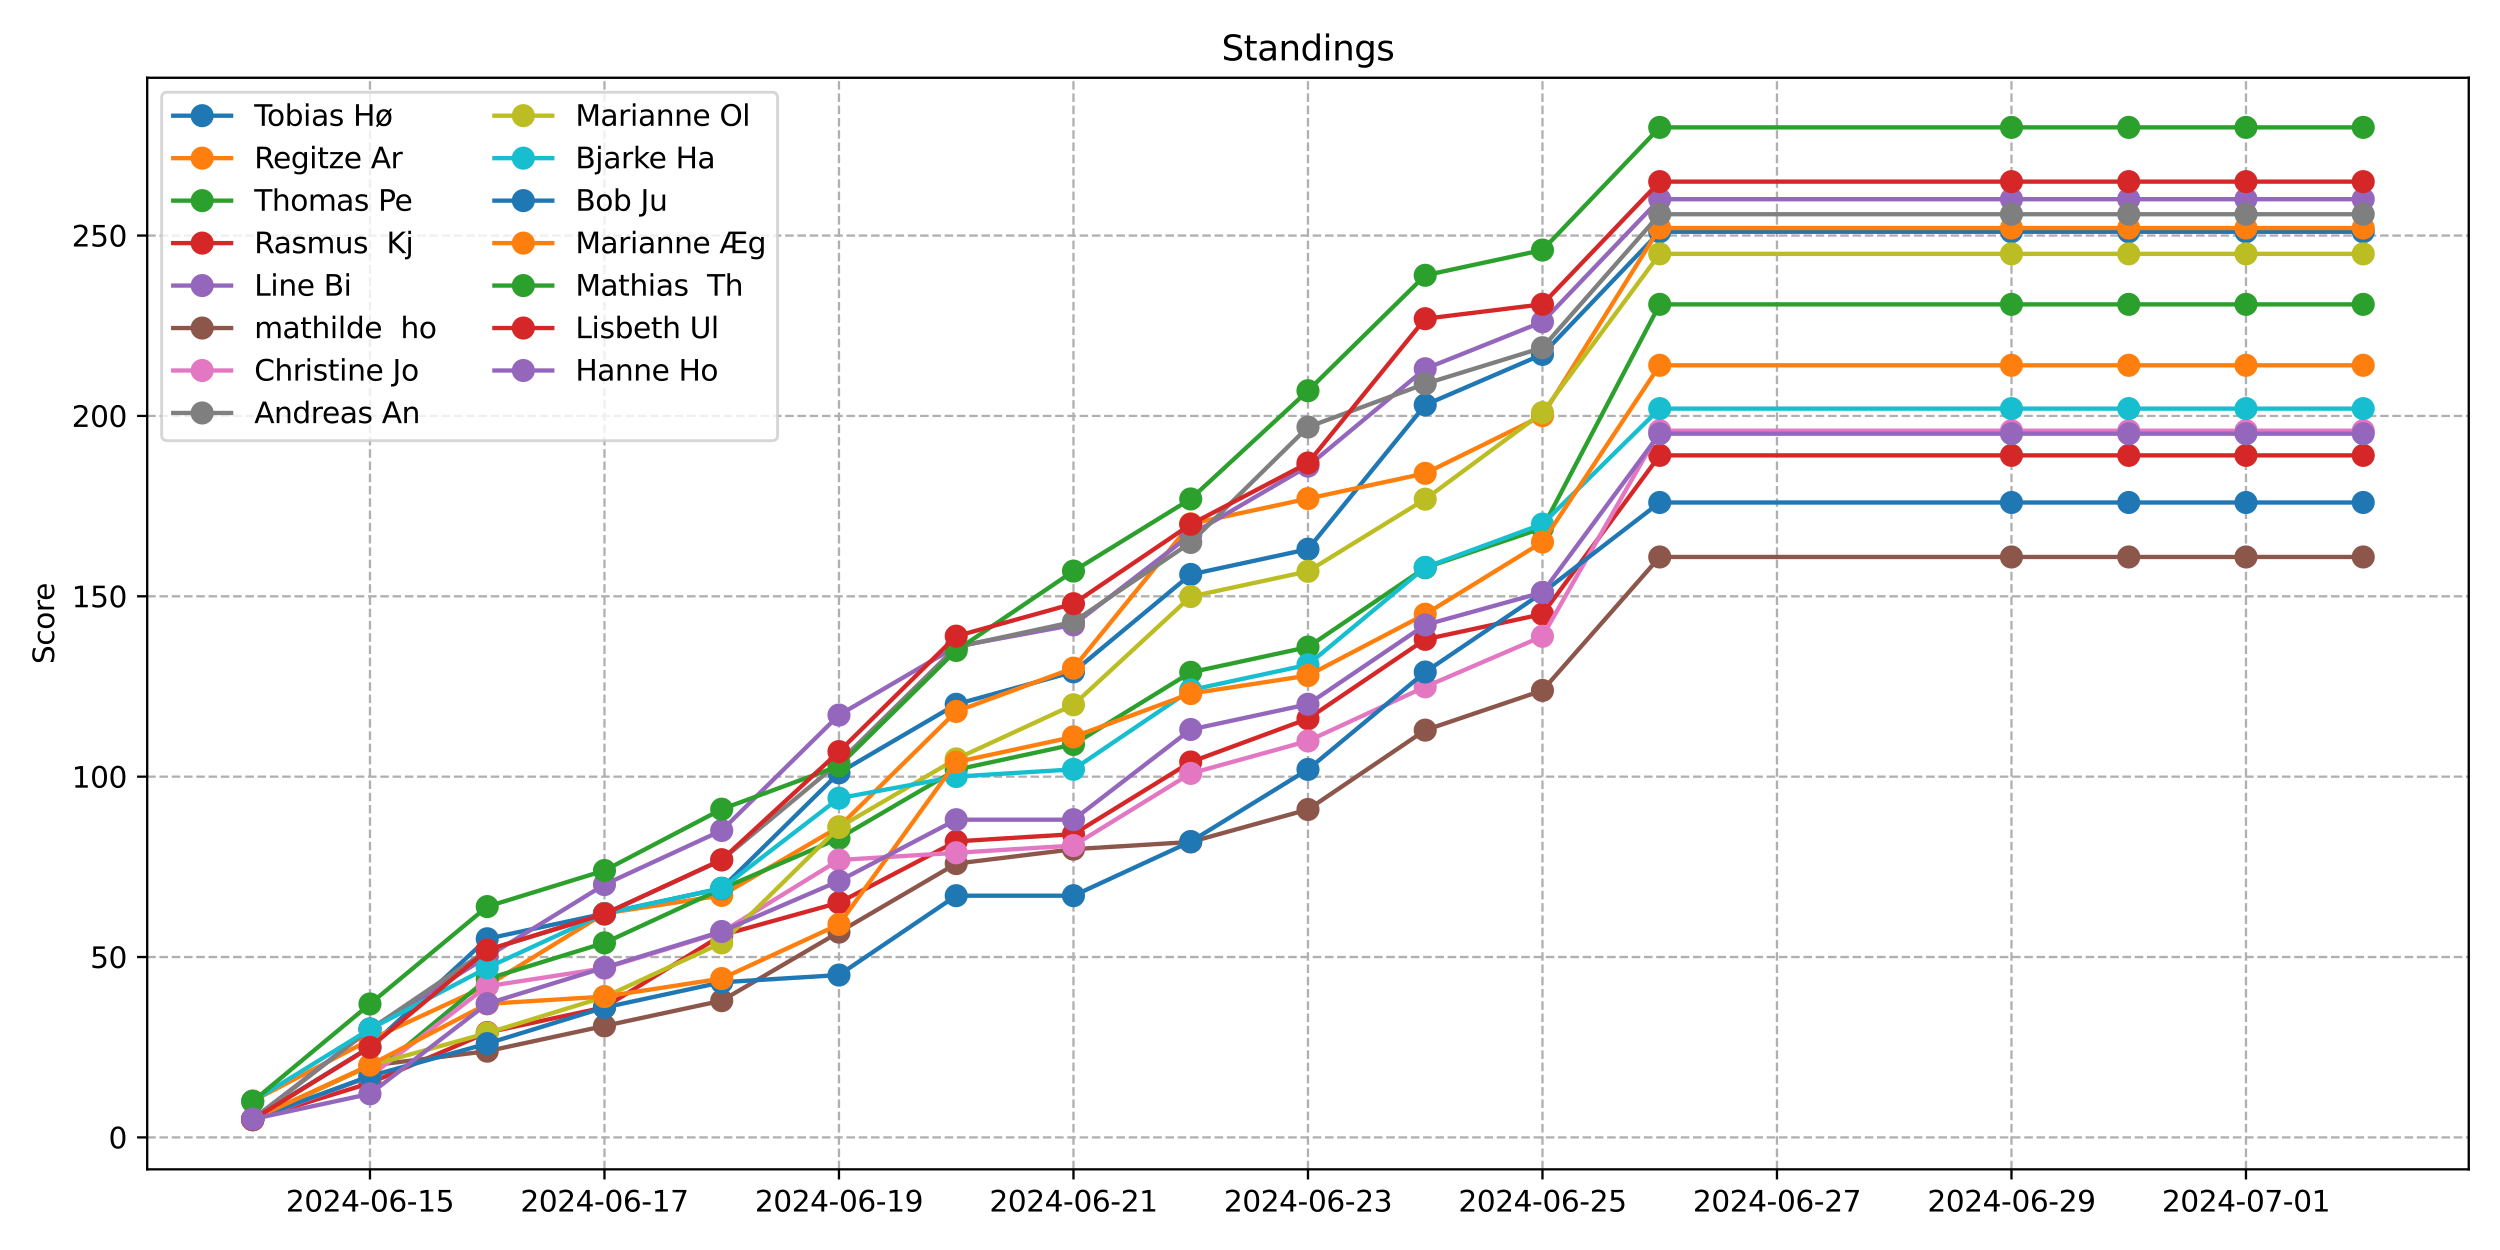 <?xml version="1.0" encoding="utf-8" standalone="no"?>
<!DOCTYPE svg PUBLIC "-//W3C//DTD SVG 1.1//EN"
  "http://www.w3.org/Graphics/SVG/1.1/DTD/svg11.dtd">
<svg xmlns:xlink="http://www.w3.org/1999/xlink" width="864pt" height="432pt" viewBox="0 0 864 432" xmlns="http://www.w3.org/2000/svg" version="1.1">
 <defs>
  <style type="text/css">*{stroke-linejoin: round; stroke-linecap: butt}</style>
 </defs>
 <g id="figure_1">
  <g id="patch_1">
   <path d="M 0 432 
L 864 432 
L 864 0 
L 0 0 
z
" style="fill: #ffffff"/>
  </g>
  <g id="axes_1">
   <g id="patch_2">
    <path d="M 50.87 404.12 
L 853.2 404.12 
L 853.2 26.88 
L 50.87 26.88 
z
" style="fill: #ffffff"/>
   </g>
   <g id="matplotlib.axis_1">
    <g id="xtick_1">
     <g id="line2d_1">
      <path d="M 127.861 404.12 
L 127.861 26.88 
" clip-path="url(#pbefd1212cc)" style="fill: none; stroke-dasharray: 2.96,1.28; stroke-dashoffset: 0; stroke: #b0b0b0; stroke-width: 0.8"/>
     </g>
     <g id="line2d_2">
      <defs>
       <path id="mbebb06821c" d="M 0 0 
L 0 3.5 
" style="stroke: #000000; stroke-width: 0.8"/>
      </defs>
      <g>
       <use xlink:href="#mbebb06821c" x="127.861" y="404.12" style="stroke: #000000; stroke-width: 0.8"/>
      </g>
     </g>
     <g id="text_1">
      <!-- 2024-06-15 -->
      <g transform="translate(98.803 418.718) scale(0.1 -0.1)">
       <defs>
        <path id="DejaVuSans-32" d="M 1228 531 
L 3431 531 
L 3431 0 
L 469 0 
L 469 531 
Q 828 903 1448 1529 
Q 2069 2156 2228 2338 
Q 2531 2678 2651 2914 
Q 2772 3150 2772 3378 
Q 2772 3750 2511 3984 
Q 2250 4219 1831 4219 
Q 1534 4219 1204 4116 
Q 875 4013 500 3803 
L 500 4441 
Q 881 4594 1212 4672 
Q 1544 4750 1819 4750 
Q 2544 4750 2975 4387 
Q 3406 4025 3406 3419 
Q 3406 3131 3298 2873 
Q 3191 2616 2906 2266 
Q 2828 2175 2409 1742 
Q 1991 1309 1228 531 
z
" transform="scale(0.016)"/>
        <path id="DejaVuSans-30" d="M 2034 4250 
Q 1547 4250 1301 3770 
Q 1056 3291 1056 2328 
Q 1056 1369 1301 889 
Q 1547 409 2034 409 
Q 2525 409 2770 889 
Q 3016 1369 3016 2328 
Q 3016 3291 2770 3770 
Q 2525 4250 2034 4250 
z
M 2034 4750 
Q 2819 4750 3233 4129 
Q 3647 3509 3647 2328 
Q 3647 1150 3233 529 
Q 2819 -91 2034 -91 
Q 1250 -91 836 529 
Q 422 1150 422 2328 
Q 422 3509 836 4129 
Q 1250 4750 2034 4750 
z
" transform="scale(0.016)"/>
        <path id="DejaVuSans-34" d="M 2419 4116 
L 825 1625 
L 2419 1625 
L 2419 4116 
z
M 2253 4666 
L 3047 4666 
L 3047 1625 
L 3713 1625 
L 3713 1100 
L 3047 1100 
L 3047 0 
L 2419 0 
L 2419 1100 
L 313 1100 
L 313 1709 
L 2253 4666 
z
" transform="scale(0.016)"/>
        <path id="DejaVuSans-2d" d="M 313 2009 
L 1997 2009 
L 1997 1497 
L 313 1497 
L 313 2009 
z
" transform="scale(0.016)"/>
        <path id="DejaVuSans-36" d="M 2113 2584 
Q 1688 2584 1439 2293 
Q 1191 2003 1191 1497 
Q 1191 994 1439 701 
Q 1688 409 2113 409 
Q 2538 409 2786 701 
Q 3034 994 3034 1497 
Q 3034 2003 2786 2293 
Q 2538 2584 2113 2584 
z
M 3366 4563 
L 3366 3988 
Q 3128 4100 2886 4159 
Q 2644 4219 2406 4219 
Q 1781 4219 1451 3797 
Q 1122 3375 1075 2522 
Q 1259 2794 1537 2939 
Q 1816 3084 2150 3084 
Q 2853 3084 3261 2657 
Q 3669 2231 3669 1497 
Q 3669 778 3244 343 
Q 2819 -91 2113 -91 
Q 1303 -91 875 529 
Q 447 1150 447 2328 
Q 447 3434 972 4092 
Q 1497 4750 2381 4750 
Q 2619 4750 2861 4703 
Q 3103 4656 3366 4563 
z
" transform="scale(0.016)"/>
        <path id="DejaVuSans-31" d="M 794 531 
L 1825 531 
L 1825 4091 
L 703 3866 
L 703 4441 
L 1819 4666 
L 2450 4666 
L 2450 531 
L 3481 531 
L 3481 0 
L 794 0 
L 794 531 
z
" transform="scale(0.016)"/>
        <path id="DejaVuSans-35" d="M 691 4666 
L 3169 4666 
L 3169 4134 
L 1269 4134 
L 1269 2991 
Q 1406 3038 1543 3061 
Q 1681 3084 1819 3084 
Q 2600 3084 3056 2656 
Q 3513 2228 3513 1497 
Q 3513 744 3044 326 
Q 2575 -91 1722 -91 
Q 1428 -91 1123 -41 
Q 819 9 494 109 
L 494 744 
Q 775 591 1075 516 
Q 1375 441 1709 441 
Q 2250 441 2565 725 
Q 2881 1009 2881 1497 
Q 2881 1984 2565 2268 
Q 2250 2553 1709 2553 
Q 1456 2553 1204 2497 
Q 953 2441 691 2322 
L 691 4666 
z
" transform="scale(0.016)"/>
       </defs>
       <use xlink:href="#DejaVuSans-32"/>
       <use xlink:href="#DejaVuSans-30" x="63.623"/>
       <use xlink:href="#DejaVuSans-32" x="127.246"/>
       <use xlink:href="#DejaVuSans-34" x="190.869"/>
       <use xlink:href="#DejaVuSans-2d" x="254.492"/>
       <use xlink:href="#DejaVuSans-30" x="290.576"/>
       <use xlink:href="#DejaVuSans-36" x="354.199"/>
       <use xlink:href="#DejaVuSans-2d" x="417.822"/>
       <use xlink:href="#DejaVuSans-31" x="453.906"/>
       <use xlink:href="#DejaVuSans-35" x="517.529"/>
      </g>
     </g>
    </g>
    <g id="xtick_2">
     <g id="line2d_3">
      <path d="M 208.905 404.12 
L 208.905 26.88 
" clip-path="url(#pbefd1212cc)" style="fill: none; stroke-dasharray: 2.96,1.28; stroke-dashoffset: 0; stroke: #b0b0b0; stroke-width: 0.8"/>
     </g>
     <g id="line2d_4">
      <g>
       <use xlink:href="#mbebb06821c" x="208.905" y="404.12" style="stroke: #000000; stroke-width: 0.8"/>
      </g>
     </g>
     <g id="text_2">
      <!-- 2024-06-17 -->
      <g transform="translate(179.847 418.718) scale(0.1 -0.1)">
       <defs>
        <path id="DejaVuSans-37" d="M 525 4666 
L 3525 4666 
L 3525 4397 
L 1831 0 
L 1172 0 
L 2766 4134 
L 525 4134 
L 525 4666 
z
" transform="scale(0.016)"/>
       </defs>
       <use xlink:href="#DejaVuSans-32"/>
       <use xlink:href="#DejaVuSans-30" x="63.623"/>
       <use xlink:href="#DejaVuSans-32" x="127.246"/>
       <use xlink:href="#DejaVuSans-34" x="190.869"/>
       <use xlink:href="#DejaVuSans-2d" x="254.492"/>
       <use xlink:href="#DejaVuSans-30" x="290.576"/>
       <use xlink:href="#DejaVuSans-36" x="354.199"/>
       <use xlink:href="#DejaVuSans-2d" x="417.822"/>
       <use xlink:href="#DejaVuSans-31" x="453.906"/>
       <use xlink:href="#DejaVuSans-37" x="517.529"/>
      </g>
     </g>
    </g>
    <g id="xtick_3">
     <g id="line2d_5">
      <path d="M 289.948 404.12 
L 289.948 26.88 
" clip-path="url(#pbefd1212cc)" style="fill: none; stroke-dasharray: 2.96,1.28; stroke-dashoffset: 0; stroke: #b0b0b0; stroke-width: 0.8"/>
     </g>
     <g id="line2d_6">
      <g>
       <use xlink:href="#mbebb06821c" x="289.948" y="404.12" style="stroke: #000000; stroke-width: 0.8"/>
      </g>
     </g>
     <g id="text_3">
      <!-- 2024-06-19 -->
      <g transform="translate(260.89 418.718) scale(0.1 -0.1)">
       <defs>
        <path id="DejaVuSans-39" d="M 703 97 
L 703 672 
Q 941 559 1184 500 
Q 1428 441 1663 441 
Q 2288 441 2617 861 
Q 2947 1281 2994 2138 
Q 2813 1869 2534 1725 
Q 2256 1581 1919 1581 
Q 1219 1581 811 2004 
Q 403 2428 403 3163 
Q 403 3881 828 4315 
Q 1253 4750 1959 4750 
Q 2769 4750 3195 4129 
Q 3622 3509 3622 2328 
Q 3622 1225 3098 567 
Q 2575 -91 1691 -91 
Q 1453 -91 1209 -44 
Q 966 3 703 97 
z
M 1959 2075 
Q 2384 2075 2632 2365 
Q 2881 2656 2881 3163 
Q 2881 3666 2632 3958 
Q 2384 4250 1959 4250 
Q 1534 4250 1286 3958 
Q 1038 3666 1038 3163 
Q 1038 2656 1286 2365 
Q 1534 2075 1959 2075 
z
" transform="scale(0.016)"/>
       </defs>
       <use xlink:href="#DejaVuSans-32"/>
       <use xlink:href="#DejaVuSans-30" x="63.623"/>
       <use xlink:href="#DejaVuSans-32" x="127.246"/>
       <use xlink:href="#DejaVuSans-34" x="190.869"/>
       <use xlink:href="#DejaVuSans-2d" x="254.492"/>
       <use xlink:href="#DejaVuSans-30" x="290.576"/>
       <use xlink:href="#DejaVuSans-36" x="354.199"/>
       <use xlink:href="#DejaVuSans-2d" x="417.822"/>
       <use xlink:href="#DejaVuSans-31" x="453.906"/>
       <use xlink:href="#DejaVuSans-39" x="517.529"/>
      </g>
     </g>
    </g>
    <g id="xtick_4">
     <g id="line2d_7">
      <path d="M 370.992 404.12 
L 370.992 26.88 
" clip-path="url(#pbefd1212cc)" style="fill: none; stroke-dasharray: 2.96,1.28; stroke-dashoffset: 0; stroke: #b0b0b0; stroke-width: 0.8"/>
     </g>
     <g id="line2d_8">
      <g>
       <use xlink:href="#mbebb06821c" x="370.992" y="404.12" style="stroke: #000000; stroke-width: 0.8"/>
      </g>
     </g>
     <g id="text_4">
      <!-- 2024-06-21 -->
      <g transform="translate(341.934 418.718) scale(0.1 -0.1)">
       <use xlink:href="#DejaVuSans-32"/>
       <use xlink:href="#DejaVuSans-30" x="63.623"/>
       <use xlink:href="#DejaVuSans-32" x="127.246"/>
       <use xlink:href="#DejaVuSans-34" x="190.869"/>
       <use xlink:href="#DejaVuSans-2d" x="254.492"/>
       <use xlink:href="#DejaVuSans-30" x="290.576"/>
       <use xlink:href="#DejaVuSans-36" x="354.199"/>
       <use xlink:href="#DejaVuSans-2d" x="417.822"/>
       <use xlink:href="#DejaVuSans-32" x="453.906"/>
       <use xlink:href="#DejaVuSans-31" x="517.529"/>
      </g>
     </g>
    </g>
    <g id="xtick_5">
     <g id="line2d_9">
      <path d="M 452.035 404.12 
L 452.035 26.88 
" clip-path="url(#pbefd1212cc)" style="fill: none; stroke-dasharray: 2.96,1.28; stroke-dashoffset: 0; stroke: #b0b0b0; stroke-width: 0.8"/>
     </g>
     <g id="line2d_10">
      <g>
       <use xlink:href="#mbebb06821c" x="452.035" y="404.12" style="stroke: #000000; stroke-width: 0.8"/>
      </g>
     </g>
     <g id="text_5">
      <!-- 2024-06-23 -->
      <g transform="translate(422.977 418.718) scale(0.1 -0.1)">
       <defs>
        <path id="DejaVuSans-33" d="M 2597 2516 
Q 3050 2419 3304 2112 
Q 3559 1806 3559 1356 
Q 3559 666 3084 287 
Q 2609 -91 1734 -91 
Q 1441 -91 1130 -33 
Q 819 25 488 141 
L 488 750 
Q 750 597 1062 519 
Q 1375 441 1716 441 
Q 2309 441 2620 675 
Q 2931 909 2931 1356 
Q 2931 1769 2642 2001 
Q 2353 2234 1838 2234 
L 1294 2234 
L 1294 2753 
L 1863 2753 
Q 2328 2753 2575 2939 
Q 2822 3125 2822 3475 
Q 2822 3834 2567 4026 
Q 2313 4219 1838 4219 
Q 1578 4219 1281 4162 
Q 984 4106 628 3988 
L 628 4550 
Q 988 4650 1302 4700 
Q 1616 4750 1894 4750 
Q 2613 4750 3031 4423 
Q 3450 4097 3450 3541 
Q 3450 3153 3228 2886 
Q 3006 2619 2597 2516 
z
" transform="scale(0.016)"/>
       </defs>
       <use xlink:href="#DejaVuSans-32"/>
       <use xlink:href="#DejaVuSans-30" x="63.623"/>
       <use xlink:href="#DejaVuSans-32" x="127.246"/>
       <use xlink:href="#DejaVuSans-34" x="190.869"/>
       <use xlink:href="#DejaVuSans-2d" x="254.492"/>
       <use xlink:href="#DejaVuSans-30" x="290.576"/>
       <use xlink:href="#DejaVuSans-36" x="354.199"/>
       <use xlink:href="#DejaVuSans-2d" x="417.822"/>
       <use xlink:href="#DejaVuSans-32" x="453.906"/>
       <use xlink:href="#DejaVuSans-33" x="517.529"/>
      </g>
     </g>
    </g>
    <g id="xtick_6">
     <g id="line2d_11">
      <path d="M 533.078 404.12 
L 533.078 26.88 
" clip-path="url(#pbefd1212cc)" style="fill: none; stroke-dasharray: 2.96,1.28; stroke-dashoffset: 0; stroke: #b0b0b0; stroke-width: 0.8"/>
     </g>
     <g id="line2d_12">
      <g>
       <use xlink:href="#mbebb06821c" x="533.078" y="404.12" style="stroke: #000000; stroke-width: 0.8"/>
      </g>
     </g>
     <g id="text_6">
      <!-- 2024-06-25 -->
      <g transform="translate(504.021 418.718) scale(0.1 -0.1)">
       <use xlink:href="#DejaVuSans-32"/>
       <use xlink:href="#DejaVuSans-30" x="63.623"/>
       <use xlink:href="#DejaVuSans-32" x="127.246"/>
       <use xlink:href="#DejaVuSans-34" x="190.869"/>
       <use xlink:href="#DejaVuSans-2d" x="254.492"/>
       <use xlink:href="#DejaVuSans-30" x="290.576"/>
       <use xlink:href="#DejaVuSans-36" x="354.199"/>
       <use xlink:href="#DejaVuSans-2d" x="417.822"/>
       <use xlink:href="#DejaVuSans-32" x="453.906"/>
       <use xlink:href="#DejaVuSans-35" x="517.529"/>
      </g>
     </g>
    </g>
    <g id="xtick_7">
     <g id="line2d_13">
      <path d="M 614.122 404.12 
L 614.122 26.88 
" clip-path="url(#pbefd1212cc)" style="fill: none; stroke-dasharray: 2.96,1.28; stroke-dashoffset: 0; stroke: #b0b0b0; stroke-width: 0.8"/>
     </g>
     <g id="line2d_14">
      <g>
       <use xlink:href="#mbebb06821c" x="614.122" y="404.12" style="stroke: #000000; stroke-width: 0.8"/>
      </g>
     </g>
     <g id="text_7">
      <!-- 2024-06-27 -->
      <g transform="translate(585.064 418.718) scale(0.1 -0.1)">
       <use xlink:href="#DejaVuSans-32"/>
       <use xlink:href="#DejaVuSans-30" x="63.623"/>
       <use xlink:href="#DejaVuSans-32" x="127.246"/>
       <use xlink:href="#DejaVuSans-34" x="190.869"/>
       <use xlink:href="#DejaVuSans-2d" x="254.492"/>
       <use xlink:href="#DejaVuSans-30" x="290.576"/>
       <use xlink:href="#DejaVuSans-36" x="354.199"/>
       <use xlink:href="#DejaVuSans-2d" x="417.822"/>
       <use xlink:href="#DejaVuSans-32" x="453.906"/>
       <use xlink:href="#DejaVuSans-37" x="517.529"/>
      </g>
     </g>
    </g>
    <g id="xtick_8">
     <g id="line2d_15">
      <path d="M 695.165 404.12 
L 695.165 26.88 
" clip-path="url(#pbefd1212cc)" style="fill: none; stroke-dasharray: 2.96,1.28; stroke-dashoffset: 0; stroke: #b0b0b0; stroke-width: 0.8"/>
     </g>
     <g id="line2d_16">
      <g>
       <use xlink:href="#mbebb06821c" x="695.165" y="404.12" style="stroke: #000000; stroke-width: 0.8"/>
      </g>
     </g>
     <g id="text_8">
      <!-- 2024-06-29 -->
      <g transform="translate(666.107 418.718) scale(0.1 -0.1)">
       <use xlink:href="#DejaVuSans-32"/>
       <use xlink:href="#DejaVuSans-30" x="63.623"/>
       <use xlink:href="#DejaVuSans-32" x="127.246"/>
       <use xlink:href="#DejaVuSans-34" x="190.869"/>
       <use xlink:href="#DejaVuSans-2d" x="254.492"/>
       <use xlink:href="#DejaVuSans-30" x="290.576"/>
       <use xlink:href="#DejaVuSans-36" x="354.199"/>
       <use xlink:href="#DejaVuSans-2d" x="417.822"/>
       <use xlink:href="#DejaVuSans-32" x="453.906"/>
       <use xlink:href="#DejaVuSans-39" x="517.529"/>
      </g>
     </g>
    </g>
    <g id="xtick_9">
     <g id="line2d_17">
      <path d="M 776.209 404.12 
L 776.209 26.88 
" clip-path="url(#pbefd1212cc)" style="fill: none; stroke-dasharray: 2.96,1.28; stroke-dashoffset: 0; stroke: #b0b0b0; stroke-width: 0.8"/>
     </g>
     <g id="line2d_18">
      <g>
       <use xlink:href="#mbebb06821c" x="776.209" y="404.12" style="stroke: #000000; stroke-width: 0.8"/>
      </g>
     </g>
     <g id="text_9">
      <!-- 2024-07-01 -->
      <g transform="translate(747.151 418.718) scale(0.1 -0.1)">
       <use xlink:href="#DejaVuSans-32"/>
       <use xlink:href="#DejaVuSans-30" x="63.623"/>
       <use xlink:href="#DejaVuSans-32" x="127.246"/>
       <use xlink:href="#DejaVuSans-34" x="190.869"/>
       <use xlink:href="#DejaVuSans-2d" x="254.492"/>
       <use xlink:href="#DejaVuSans-30" x="290.576"/>
       <use xlink:href="#DejaVuSans-37" x="354.199"/>
       <use xlink:href="#DejaVuSans-2d" x="417.822"/>
       <use xlink:href="#DejaVuSans-30" x="453.906"/>
       <use xlink:href="#DejaVuSans-31" x="517.529"/>
      </g>
     </g>
    </g>
   </g>
   <g id="matplotlib.axis_2">
    <g id="ytick_1">
     <g id="line2d_19">
      <path d="M 50.87 393.082 
L 853.2 393.082 
" clip-path="url(#pbefd1212cc)" style="fill: none; stroke-dasharray: 2.96,1.28; stroke-dashoffset: 0; stroke: #b0b0b0; stroke-width: 0.8"/>
     </g>
     <g id="line2d_20">
      <defs>
       <path id="mc06afb3b6e" d="M 0 0 
L -3.5 0 
" style="stroke: #000000; stroke-width: 0.8"/>
      </defs>
      <g>
       <use xlink:href="#mc06afb3b6e" x="50.87" y="393.082" style="stroke: #000000; stroke-width: 0.8"/>
      </g>
     </g>
     <g id="text_10">
      <!-- 0 -->
      <g transform="translate(37.508 396.881) scale(0.1 -0.1)">
       <use xlink:href="#DejaVuSans-30"/>
      </g>
     </g>
    </g>
    <g id="ytick_2">
     <g id="line2d_21">
      <path d="M 50.87 330.747 
L 853.2 330.747 
" clip-path="url(#pbefd1212cc)" style="fill: none; stroke-dasharray: 2.96,1.28; stroke-dashoffset: 0; stroke: #b0b0b0; stroke-width: 0.8"/>
     </g>
     <g id="line2d_22">
      <g>
       <use xlink:href="#mc06afb3b6e" x="50.87" y="330.747" style="stroke: #000000; stroke-width: 0.8"/>
      </g>
     </g>
     <g id="text_11">
      <!-- 50 -->
      <g transform="translate(31.145 334.546) scale(0.1 -0.1)">
       <use xlink:href="#DejaVuSans-35"/>
       <use xlink:href="#DejaVuSans-30" x="63.623"/>
      </g>
     </g>
    </g>
    <g id="ytick_3">
     <g id="line2d_23">
      <path d="M 50.87 268.413 
L 853.2 268.413 
" clip-path="url(#pbefd1212cc)" style="fill: none; stroke-dasharray: 2.96,1.28; stroke-dashoffset: 0; stroke: #b0b0b0; stroke-width: 0.8"/>
     </g>
     <g id="line2d_24">
      <g>
       <use xlink:href="#mc06afb3b6e" x="50.87" y="268.413" style="stroke: #000000; stroke-width: 0.8"/>
      </g>
     </g>
     <g id="text_12">
      <!-- 100 -->
      <g transform="translate(24.782 272.212) scale(0.1 -0.1)">
       <use xlink:href="#DejaVuSans-31"/>
       <use xlink:href="#DejaVuSans-30" x="63.623"/>
       <use xlink:href="#DejaVuSans-30" x="127.246"/>
      </g>
     </g>
    </g>
    <g id="ytick_4">
     <g id="line2d_25">
      <path d="M 50.87 206.078 
L 853.2 206.078 
" clip-path="url(#pbefd1212cc)" style="fill: none; stroke-dasharray: 2.96,1.28; stroke-dashoffset: 0; stroke: #b0b0b0; stroke-width: 0.8"/>
     </g>
     <g id="line2d_26">
      <g>
       <use xlink:href="#mc06afb3b6e" x="50.87" y="206.078" style="stroke: #000000; stroke-width: 0.8"/>
      </g>
     </g>
     <g id="text_13">
      <!-- 150 -->
      <g transform="translate(24.782 209.878) scale(0.1 -0.1)">
       <use xlink:href="#DejaVuSans-31"/>
       <use xlink:href="#DejaVuSans-35" x="63.623"/>
       <use xlink:href="#DejaVuSans-30" x="127.246"/>
      </g>
     </g>
    </g>
    <g id="ytick_5">
     <g id="line2d_27">
      <path d="M 50.87 143.744 
L 853.2 143.744 
" clip-path="url(#pbefd1212cc)" style="fill: none; stroke-dasharray: 2.96,1.28; stroke-dashoffset: 0; stroke: #b0b0b0; stroke-width: 0.8"/>
     </g>
     <g id="line2d_28">
      <g>
       <use xlink:href="#mc06afb3b6e" x="50.87" y="143.744" style="stroke: #000000; stroke-width: 0.8"/>
      </g>
     </g>
     <g id="text_14">
      <!-- 200 -->
      <g transform="translate(24.782 147.543) scale(0.1 -0.1)">
       <use xlink:href="#DejaVuSans-32"/>
       <use xlink:href="#DejaVuSans-30" x="63.623"/>
       <use xlink:href="#DejaVuSans-30" x="127.246"/>
      </g>
     </g>
    </g>
    <g id="ytick_6">
     <g id="line2d_29">
      <path d="M 50.87 81.41 
L 853.2 81.41 
" clip-path="url(#pbefd1212cc)" style="fill: none; stroke-dasharray: 2.96,1.28; stroke-dashoffset: 0; stroke: #b0b0b0; stroke-width: 0.8"/>
     </g>
     <g id="line2d_30">
      <g>
       <use xlink:href="#mc06afb3b6e" x="50.87" y="81.41" style="stroke: #000000; stroke-width: 0.8"/>
      </g>
     </g>
     <g id="text_15">
      <!-- 250 -->
      <g transform="translate(24.782 85.209) scale(0.1 -0.1)">
       <use xlink:href="#DejaVuSans-32"/>
       <use xlink:href="#DejaVuSans-35" x="63.623"/>
       <use xlink:href="#DejaVuSans-30" x="127.246"/>
      </g>
     </g>
    </g>
    <g id="text_16">
     <!-- Score -->
     <g transform="translate(18.703 229.502) rotate(-90) scale(0.1 -0.1)">
      <defs>
       <path id="DejaVuSans-53" d="M 3425 4513 
L 3425 3897 
Q 3066 4069 2747 4153 
Q 2428 4238 2131 4238 
Q 1616 4238 1336 4038 
Q 1056 3838 1056 3469 
Q 1056 3159 1242 3001 
Q 1428 2844 1947 2747 
L 2328 2669 
Q 3034 2534 3370 2195 
Q 3706 1856 3706 1288 
Q 3706 609 3251 259 
Q 2797 -91 1919 -91 
Q 1588 -91 1214 -16 
Q 841 59 441 206 
L 441 856 
Q 825 641 1194 531 
Q 1563 422 1919 422 
Q 2459 422 2753 634 
Q 3047 847 3047 1241 
Q 3047 1584 2836 1778 
Q 2625 1972 2144 2069 
L 1759 2144 
Q 1053 2284 737 2584 
Q 422 2884 422 3419 
Q 422 4038 858 4394 
Q 1294 4750 2059 4750 
Q 2388 4750 2728 4690 
Q 3069 4631 3425 4513 
z
" transform="scale(0.016)"/>
       <path id="DejaVuSans-63" d="M 3122 3366 
L 3122 2828 
Q 2878 2963 2633 3030 
Q 2388 3097 2138 3097 
Q 1578 3097 1268 2742 
Q 959 2388 959 1747 
Q 959 1106 1268 751 
Q 1578 397 2138 397 
Q 2388 397 2633 464 
Q 2878 531 3122 666 
L 3122 134 
Q 2881 22 2623 -34 
Q 2366 -91 2075 -91 
Q 1284 -91 818 406 
Q 353 903 353 1747 
Q 353 2603 823 3093 
Q 1294 3584 2113 3584 
Q 2378 3584 2631 3529 
Q 2884 3475 3122 3366 
z
" transform="scale(0.016)"/>
       <path id="DejaVuSans-6f" d="M 1959 3097 
Q 1497 3097 1228 2736 
Q 959 2375 959 1747 
Q 959 1119 1226 758 
Q 1494 397 1959 397 
Q 2419 397 2687 759 
Q 2956 1122 2956 1747 
Q 2956 2369 2687 2733 
Q 2419 3097 1959 3097 
z
M 1959 3584 
Q 2709 3584 3137 3096 
Q 3566 2609 3566 1747 
Q 3566 888 3137 398 
Q 2709 -91 1959 -91 
Q 1206 -91 779 398 
Q 353 888 353 1747 
Q 353 2609 779 3096 
Q 1206 3584 1959 3584 
z
" transform="scale(0.016)"/>
       <path id="DejaVuSans-72" d="M 2631 2963 
Q 2534 3019 2420 3045 
Q 2306 3072 2169 3072 
Q 1681 3072 1420 2755 
Q 1159 2438 1159 1844 
L 1159 0 
L 581 0 
L 581 3500 
L 1159 3500 
L 1159 2956 
Q 1341 3275 1631 3429 
Q 1922 3584 2338 3584 
Q 2397 3584 2469 3576 
Q 2541 3569 2628 3553 
L 2631 2963 
z
" transform="scale(0.016)"/>
       <path id="DejaVuSans-65" d="M 3597 1894 
L 3597 1613 
L 953 1613 
Q 991 1019 1311 708 
Q 1631 397 2203 397 
Q 2534 397 2845 478 
Q 3156 559 3463 722 
L 3463 178 
Q 3153 47 2828 -22 
Q 2503 -91 2169 -91 
Q 1331 -91 842 396 
Q 353 884 353 1716 
Q 353 2575 817 3079 
Q 1281 3584 2069 3584 
Q 2775 3584 3186 3129 
Q 3597 2675 3597 1894 
z
M 3022 2063 
Q 3016 2534 2758 2815 
Q 2500 3097 2075 3097 
Q 1594 3097 1305 2825 
Q 1016 2553 972 2059 
L 3022 2063 
z
" transform="scale(0.016)"/>
      </defs>
      <use xlink:href="#DejaVuSans-53"/>
      <use xlink:href="#DejaVuSans-63" x="63.477"/>
      <use xlink:href="#DejaVuSans-6f" x="118.457"/>
      <use xlink:href="#DejaVuSans-72" x="179.639"/>
      <use xlink:href="#DejaVuSans-65" x="218.502"/>
     </g>
    </g>
   </g>
   <g id="line2d_31">
    <path d="M 87.34 386.773 
L 127.861 361.839 
L 168.383 324.439 
L 208.905 315.712 
L 249.426 306.985 
L 289.948 267.091 
L 330.47 243.404 
L 370.992 232.184 
L 411.513 198.523 
L 452.035 189.796 
L 492.557 139.929 
L 533.078 122.475 
L 573.6 80.088 
L 695.165 80.088 
L 735.687 80.088 
L 776.209 80.088 
L 816.73 80.088 
" clip-path="url(#pbefd1212cc)" style="fill: none; stroke: #1f77b4; stroke-width: 1.5; stroke-linecap: square"/>
    <defs>
     <path id="m8ff19ac759" d="M 0 3.5 
C 0.928 3.5 1.819 3.131 2.475 2.475 
C 3.131 1.819 3.5 0.928 3.5 0 
C 3.5 -0.928 3.131 -1.819 2.475 -2.475 
C 1.819 -3.131 0.928 -3.5 0 -3.5 
C -0.928 -3.5 -1.819 -3.131 -2.475 -2.475 
C -3.131 -1.819 -3.5 -0.928 -3.5 0 
C -3.5 0.928 -3.131 1.819 -2.475 2.475 
C -1.819 3.131 -0.928 3.5 0 3.5 
z
" style="stroke: #1f77b4"/>
    </defs>
    <g clip-path="url(#pbefd1212cc)">
     <use xlink:href="#m8ff19ac759" x="87.34" y="386.773" style="fill: #1f77b4; stroke: #1f77b4"/>
     <use xlink:href="#m8ff19ac759" x="127.861" y="361.839" style="fill: #1f77b4; stroke: #1f77b4"/>
     <use xlink:href="#m8ff19ac759" x="168.383" y="324.439" style="fill: #1f77b4; stroke: #1f77b4"/>
     <use xlink:href="#m8ff19ac759" x="208.905" y="315.712" style="fill: #1f77b4; stroke: #1f77b4"/>
     <use xlink:href="#m8ff19ac759" x="249.426" y="306.985" style="fill: #1f77b4; stroke: #1f77b4"/>
     <use xlink:href="#m8ff19ac759" x="289.948" y="267.091" style="fill: #1f77b4; stroke: #1f77b4"/>
     <use xlink:href="#m8ff19ac759" x="330.47" y="243.404" style="fill: #1f77b4; stroke: #1f77b4"/>
     <use xlink:href="#m8ff19ac759" x="370.992" y="232.184" style="fill: #1f77b4; stroke: #1f77b4"/>
     <use xlink:href="#m8ff19ac759" x="411.513" y="198.523" style="fill: #1f77b4; stroke: #1f77b4"/>
     <use xlink:href="#m8ff19ac759" x="452.035" y="189.796" style="fill: #1f77b4; stroke: #1f77b4"/>
     <use xlink:href="#m8ff19ac759" x="492.557" y="139.929" style="fill: #1f77b4; stroke: #1f77b4"/>
     <use xlink:href="#m8ff19ac759" x="533.078" y="122.475" style="fill: #1f77b4; stroke: #1f77b4"/>
     <use xlink:href="#m8ff19ac759" x="573.6" y="80.088" style="fill: #1f77b4; stroke: #1f77b4"/>
     <use xlink:href="#m8ff19ac759" x="695.165" y="80.088" style="fill: #1f77b4; stroke: #1f77b4"/>
     <use xlink:href="#m8ff19ac759" x="735.687" y="80.088" style="fill: #1f77b4; stroke: #1f77b4"/>
     <use xlink:href="#m8ff19ac759" x="776.209" y="80.088" style="fill: #1f77b4; stroke: #1f77b4"/>
     <use xlink:href="#m8ff19ac759" x="816.73" y="80.088" style="fill: #1f77b4; stroke: #1f77b4"/>
    </g>
   </g>
   <g id="line2d_32">
    <path d="M 87.34 380.51 
L 127.861 359.316 
L 168.383 340.616 
L 208.905 315.682 
L 249.426 309.449 
L 289.948 285.762 
L 330.47 245.868 
L 370.992 230.908 
L 411.513 181.04 
L 452.035 172.313 
L 492.557 163.587 
L 533.078 143.64 
L 573.6 78.812 
L 695.165 78.812 
L 735.687 78.812 
L 776.209 78.812 
L 816.73 78.812 
" clip-path="url(#pbefd1212cc)" style="fill: none; stroke: #ff7f0e; stroke-width: 1.5; stroke-linecap: square"/>
    <defs>
     <path id="mc7f05b6ab7" d="M 0 3.5 
C 0.928 3.5 1.819 3.131 2.475 2.475 
C 3.131 1.819 3.5 0.928 3.5 0 
C 3.5 -0.928 3.131 -1.819 2.475 -2.475 
C 1.819 -3.131 0.928 -3.5 0 -3.5 
C -0.928 -3.5 -1.819 -3.131 -2.475 -2.475 
C -3.131 -1.819 -3.5 -0.928 -3.5 0 
C -3.5 0.928 -3.131 1.819 -2.475 2.475 
C -1.819 3.131 -0.928 3.5 0 3.5 
z
" style="stroke: #ff7f0e"/>
    </defs>
    <g clip-path="url(#pbefd1212cc)">
     <use xlink:href="#mc7f05b6ab7" x="87.34" y="380.51" style="fill: #ff7f0e; stroke: #ff7f0e"/>
     <use xlink:href="#mc7f05b6ab7" x="127.861" y="359.316" style="fill: #ff7f0e; stroke: #ff7f0e"/>
     <use xlink:href="#mc7f05b6ab7" x="168.383" y="340.616" style="fill: #ff7f0e; stroke: #ff7f0e"/>
     <use xlink:href="#mc7f05b6ab7" x="208.905" y="315.682" style="fill: #ff7f0e; stroke: #ff7f0e"/>
     <use xlink:href="#mc7f05b6ab7" x="249.426" y="309.449" style="fill: #ff7f0e; stroke: #ff7f0e"/>
     <use xlink:href="#mc7f05b6ab7" x="289.948" y="285.762" style="fill: #ff7f0e; stroke: #ff7f0e"/>
     <use xlink:href="#mc7f05b6ab7" x="330.47" y="245.868" style="fill: #ff7f0e; stroke: #ff7f0e"/>
     <use xlink:href="#mc7f05b6ab7" x="370.992" y="230.908" style="fill: #ff7f0e; stroke: #ff7f0e"/>
     <use xlink:href="#mc7f05b6ab7" x="411.513" y="181.04" style="fill: #ff7f0e; stroke: #ff7f0e"/>
     <use xlink:href="#mc7f05b6ab7" x="452.035" y="172.313" style="fill: #ff7f0e; stroke: #ff7f0e"/>
     <use xlink:href="#mc7f05b6ab7" x="492.557" y="163.587" style="fill: #ff7f0e; stroke: #ff7f0e"/>
     <use xlink:href="#mc7f05b6ab7" x="533.078" y="143.64" style="fill: #ff7f0e; stroke: #ff7f0e"/>
     <use xlink:href="#mc7f05b6ab7" x="573.6" y="78.812" style="fill: #ff7f0e; stroke: #ff7f0e"/>
     <use xlink:href="#mc7f05b6ab7" x="695.165" y="78.812" style="fill: #ff7f0e; stroke: #ff7f0e"/>
     <use xlink:href="#mc7f05b6ab7" x="735.687" y="78.812" style="fill: #ff7f0e; stroke: #ff7f0e"/>
     <use xlink:href="#mc7f05b6ab7" x="776.209" y="78.812" style="fill: #ff7f0e; stroke: #ff7f0e"/>
     <use xlink:href="#mc7f05b6ab7" x="816.73" y="78.812" style="fill: #ff7f0e; stroke: #ff7f0e"/>
    </g>
   </g>
   <g id="line2d_33">
    <path d="M 87.34 386.94 
L 127.861 371.98 
L 168.383 338.319 
L 208.905 325.853 
L 249.426 307.152 
L 289.948 289.699 
L 330.47 266.012 
L 370.992 257.285 
L 411.513 232.351 
L 452.035 223.624 
L 492.557 196.197 
L 533.078 182.484 
L 573.6 105.189 
L 695.165 105.189 
L 735.687 105.189 
L 776.209 105.189 
L 816.73 105.189 
" clip-path="url(#pbefd1212cc)" style="fill: none; stroke: #2ca02c; stroke-width: 1.5; stroke-linecap: square"/>
    <defs>
     <path id="m84ff294752" d="M 0 3.5 
C 0.928 3.5 1.819 3.131 2.475 2.475 
C 3.131 1.819 3.5 0.928 3.5 0 
C 3.5 -0.928 3.131 -1.819 2.475 -2.475 
C 1.819 -3.131 0.928 -3.5 0 -3.5 
C -0.928 -3.5 -1.819 -3.131 -2.475 -2.475 
C -3.131 -1.819 -3.5 -0.928 -3.5 0 
C -3.5 0.928 -3.131 1.819 -2.475 2.475 
C -1.819 3.131 -0.928 3.5 0 3.5 
z
" style="stroke: #2ca02c"/>
    </defs>
    <g clip-path="url(#pbefd1212cc)">
     <use xlink:href="#m84ff294752" x="87.34" y="386.94" style="fill: #2ca02c; stroke: #2ca02c"/>
     <use xlink:href="#m84ff294752" x="127.861" y="371.98" style="fill: #2ca02c; stroke: #2ca02c"/>
     <use xlink:href="#m84ff294752" x="168.383" y="338.319" style="fill: #2ca02c; stroke: #2ca02c"/>
     <use xlink:href="#m84ff294752" x="208.905" y="325.853" style="fill: #2ca02c; stroke: #2ca02c"/>
     <use xlink:href="#m84ff294752" x="249.426" y="307.152" style="fill: #2ca02c; stroke: #2ca02c"/>
     <use xlink:href="#m84ff294752" x="289.948" y="289.699" style="fill: #2ca02c; stroke: #2ca02c"/>
     <use xlink:href="#m84ff294752" x="330.47" y="266.012" style="fill: #2ca02c; stroke: #2ca02c"/>
     <use xlink:href="#m84ff294752" x="370.992" y="257.285" style="fill: #2ca02c; stroke: #2ca02c"/>
     <use xlink:href="#m84ff294752" x="411.513" y="232.351" style="fill: #2ca02c; stroke: #2ca02c"/>
     <use xlink:href="#m84ff294752" x="452.035" y="223.624" style="fill: #2ca02c; stroke: #2ca02c"/>
     <use xlink:href="#m84ff294752" x="492.557" y="196.197" style="fill: #2ca02c; stroke: #2ca02c"/>
     <use xlink:href="#m84ff294752" x="533.078" y="182.484" style="fill: #2ca02c; stroke: #2ca02c"/>
     <use xlink:href="#m84ff294752" x="573.6" y="105.189" style="fill: #2ca02c; stroke: #2ca02c"/>
     <use xlink:href="#m84ff294752" x="695.165" y="105.189" style="fill: #2ca02c; stroke: #2ca02c"/>
     <use xlink:href="#m84ff294752" x="735.687" y="105.189" style="fill: #2ca02c; stroke: #2ca02c"/>
     <use xlink:href="#m84ff294752" x="776.209" y="105.189" style="fill: #2ca02c; stroke: #2ca02c"/>
     <use xlink:href="#m84ff294752" x="816.73" y="105.189" style="fill: #2ca02c; stroke: #2ca02c"/>
    </g>
   </g>
   <g id="line2d_34">
    <path d="M 87.34 386.77 
L 127.861 374.303 
L 168.383 356.849 
L 208.905 348.122 
L 249.426 323.189 
L 289.948 311.968 
L 330.47 290.775 
L 370.992 288.281 
L 411.513 263.348 
L 452.035 248.387 
L 492.557 220.96 
L 533.078 212.233 
L 573.6 157.379 
L 695.165 157.379 
L 735.687 157.379 
L 776.209 157.379 
L 816.73 157.379 
" clip-path="url(#pbefd1212cc)" style="fill: none; stroke: #d62728; stroke-width: 1.5; stroke-linecap: square"/>
    <defs>
     <path id="m465e172465" d="M 0 3.5 
C 0.928 3.5 1.819 3.131 2.475 2.475 
C 3.131 1.819 3.5 0.928 3.5 0 
C 3.5 -0.928 3.131 -1.819 2.475 -2.475 
C 1.819 -3.131 0.928 -3.5 0 -3.5 
C -0.928 -3.5 -1.819 -3.131 -2.475 -2.475 
C -3.131 -1.819 -3.5 -0.928 -3.5 0 
C -3.5 0.928 -3.131 1.819 -2.475 2.475 
C -1.819 3.131 -0.928 3.5 0 3.5 
z
" style="stroke: #d62728"/>
    </defs>
    <g clip-path="url(#pbefd1212cc)">
     <use xlink:href="#m465e172465" x="87.34" y="386.77" style="fill: #d62728; stroke: #d62728"/>
     <use xlink:href="#m465e172465" x="127.861" y="374.303" style="fill: #d62728; stroke: #d62728"/>
     <use xlink:href="#m465e172465" x="168.383" y="356.849" style="fill: #d62728; stroke: #d62728"/>
     <use xlink:href="#m465e172465" x="208.905" y="348.122" style="fill: #d62728; stroke: #d62728"/>
     <use xlink:href="#m465e172465" x="249.426" y="323.189" style="fill: #d62728; stroke: #d62728"/>
     <use xlink:href="#m465e172465" x="289.948" y="311.968" style="fill: #d62728; stroke: #d62728"/>
     <use xlink:href="#m465e172465" x="330.47" y="290.775" style="fill: #d62728; stroke: #d62728"/>
     <use xlink:href="#m465e172465" x="370.992" y="288.281" style="fill: #d62728; stroke: #d62728"/>
     <use xlink:href="#m465e172465" x="411.513" y="263.348" style="fill: #d62728; stroke: #d62728"/>
     <use xlink:href="#m465e172465" x="452.035" y="248.387" style="fill: #d62728; stroke: #d62728"/>
     <use xlink:href="#m465e172465" x="492.557" y="220.96" style="fill: #d62728; stroke: #d62728"/>
     <use xlink:href="#m465e172465" x="533.078" y="212.233" style="fill: #d62728; stroke: #d62728"/>
     <use xlink:href="#m465e172465" x="573.6" y="157.379" style="fill: #d62728; stroke: #d62728"/>
     <use xlink:href="#m465e172465" x="695.165" y="157.379" style="fill: #d62728; stroke: #d62728"/>
     <use xlink:href="#m465e172465" x="735.687" y="157.379" style="fill: #d62728; stroke: #d62728"/>
     <use xlink:href="#m465e172465" x="776.209" y="157.379" style="fill: #d62728; stroke: #d62728"/>
     <use xlink:href="#m465e172465" x="816.73" y="157.379" style="fill: #d62728; stroke: #d62728"/>
    </g>
   </g>
   <g id="line2d_35">
    <path d="M 87.34 386.747 
L 127.861 355.58 
L 168.383 330.646 
L 208.905 305.713 
L 249.426 287.012 
L 289.948 247.118 
L 330.47 223.431 
L 370.992 215.951 
L 411.513 184.784 
L 452.035 161.097 
L 492.557 127.436 
L 533.078 111.229 
L 573.6 68.842 
L 695.165 68.842 
L 735.687 68.842 
L 776.209 68.842 
L 816.73 68.842 
" clip-path="url(#pbefd1212cc)" style="fill: none; stroke: #9467bd; stroke-width: 1.5; stroke-linecap: square"/>
    <defs>
     <path id="m78deb77cf0" d="M 0 3.5 
C 0.928 3.5 1.819 3.131 2.475 2.475 
C 3.131 1.819 3.5 0.928 3.5 0 
C 3.5 -0.928 3.131 -1.819 2.475 -2.475 
C 1.819 -3.131 0.928 -3.5 0 -3.5 
C -0.928 -3.5 -1.819 -3.131 -2.475 -2.475 
C -3.131 -1.819 -3.5 -0.928 -3.5 0 
C -3.5 0.928 -3.131 1.819 -2.475 2.475 
C -1.819 3.131 -0.928 3.5 0 3.5 
z
" style="stroke: #9467bd"/>
    </defs>
    <g clip-path="url(#pbefd1212cc)">
     <use xlink:href="#m78deb77cf0" x="87.34" y="386.747" style="fill: #9467bd; stroke: #9467bd"/>
     <use xlink:href="#m78deb77cf0" x="127.861" y="355.58" style="fill: #9467bd; stroke: #9467bd"/>
     <use xlink:href="#m78deb77cf0" x="168.383" y="330.646" style="fill: #9467bd; stroke: #9467bd"/>
     <use xlink:href="#m78deb77cf0" x="208.905" y="305.713" style="fill: #9467bd; stroke: #9467bd"/>
     <use xlink:href="#m78deb77cf0" x="249.426" y="287.012" style="fill: #9467bd; stroke: #9467bd"/>
     <use xlink:href="#m78deb77cf0" x="289.948" y="247.118" style="fill: #9467bd; stroke: #9467bd"/>
     <use xlink:href="#m78deb77cf0" x="330.47" y="223.431" style="fill: #9467bd; stroke: #9467bd"/>
     <use xlink:href="#m78deb77cf0" x="370.992" y="215.951" style="fill: #9467bd; stroke: #9467bd"/>
     <use xlink:href="#m78deb77cf0" x="411.513" y="184.784" style="fill: #9467bd; stroke: #9467bd"/>
     <use xlink:href="#m78deb77cf0" x="452.035" y="161.097" style="fill: #9467bd; stroke: #9467bd"/>
     <use xlink:href="#m78deb77cf0" x="492.557" y="127.436" style="fill: #9467bd; stroke: #9467bd"/>
     <use xlink:href="#m78deb77cf0" x="533.078" y="111.229" style="fill: #9467bd; stroke: #9467bd"/>
     <use xlink:href="#m78deb77cf0" x="573.6" y="68.842" style="fill: #9467bd; stroke: #9467bd"/>
     <use xlink:href="#m78deb77cf0" x="695.165" y="68.842" style="fill: #9467bd; stroke: #9467bd"/>
     <use xlink:href="#m78deb77cf0" x="735.687" y="68.842" style="fill: #9467bd; stroke: #9467bd"/>
     <use xlink:href="#m78deb77cf0" x="776.209" y="68.842" style="fill: #9467bd; stroke: #9467bd"/>
     <use xlink:href="#m78deb77cf0" x="816.73" y="68.842" style="fill: #9467bd; stroke: #9467bd"/>
    </g>
   </g>
   <g id="line2d_36">
    <path d="M 87.34 386.973 
L 127.861 368.272 
L 168.383 363.286 
L 208.905 354.559 
L 249.426 345.832 
L 289.948 322.145 
L 330.47 298.458 
L 370.992 293.471 
L 411.513 290.978 
L 452.035 279.758 
L 492.557 252.331 
L 533.078 238.617 
L 573.6 192.49 
L 695.165 192.49 
L 735.687 192.49 
L 776.209 192.49 
L 816.73 192.49 
" clip-path="url(#pbefd1212cc)" style="fill: none; stroke: #8c564b; stroke-width: 1.5; stroke-linecap: square"/>
    <defs>
     <path id="m518eabdc1d" d="M 0 3.5 
C 0.928 3.5 1.819 3.131 2.475 2.475 
C 3.131 1.819 3.5 0.928 3.5 0 
C 3.5 -0.928 3.131 -1.819 2.475 -2.475 
C 1.819 -3.131 0.928 -3.5 0 -3.5 
C -0.928 -3.5 -1.819 -3.131 -2.475 -2.475 
C -3.131 -1.819 -3.5 -0.928 -3.5 0 
C -3.5 0.928 -3.131 1.819 -2.475 2.475 
C -1.819 3.131 -0.928 3.5 0 3.5 
z
" style="stroke: #8c564b"/>
    </defs>
    <g clip-path="url(#pbefd1212cc)">
     <use xlink:href="#m518eabdc1d" x="87.34" y="386.973" style="fill: #8c564b; stroke: #8c564b"/>
     <use xlink:href="#m518eabdc1d" x="127.861" y="368.272" style="fill: #8c564b; stroke: #8c564b"/>
     <use xlink:href="#m518eabdc1d" x="168.383" y="363.286" style="fill: #8c564b; stroke: #8c564b"/>
     <use xlink:href="#m518eabdc1d" x="208.905" y="354.559" style="fill: #8c564b; stroke: #8c564b"/>
     <use xlink:href="#m518eabdc1d" x="249.426" y="345.832" style="fill: #8c564b; stroke: #8c564b"/>
     <use xlink:href="#m518eabdc1d" x="289.948" y="322.145" style="fill: #8c564b; stroke: #8c564b"/>
     <use xlink:href="#m518eabdc1d" x="330.47" y="298.458" style="fill: #8c564b; stroke: #8c564b"/>
     <use xlink:href="#m518eabdc1d" x="370.992" y="293.471" style="fill: #8c564b; stroke: #8c564b"/>
     <use xlink:href="#m518eabdc1d" x="411.513" y="290.978" style="fill: #8c564b; stroke: #8c564b"/>
     <use xlink:href="#m518eabdc1d" x="452.035" y="279.758" style="fill: #8c564b; stroke: #8c564b"/>
     <use xlink:href="#m518eabdc1d" x="492.557" y="252.331" style="fill: #8c564b; stroke: #8c564b"/>
     <use xlink:href="#m518eabdc1d" x="533.078" y="238.617" style="fill: #8c564b; stroke: #8c564b"/>
     <use xlink:href="#m518eabdc1d" x="573.6" y="192.49" style="fill: #8c564b; stroke: #8c564b"/>
     <use xlink:href="#m518eabdc1d" x="695.165" y="192.49" style="fill: #8c564b; stroke: #8c564b"/>
     <use xlink:href="#m518eabdc1d" x="735.687" y="192.49" style="fill: #8c564b; stroke: #8c564b"/>
     <use xlink:href="#m518eabdc1d" x="776.209" y="192.49" style="fill: #8c564b; stroke: #8c564b"/>
     <use xlink:href="#m518eabdc1d" x="816.73" y="192.49" style="fill: #8c564b; stroke: #8c564b"/>
    </g>
   </g>
   <g id="line2d_37">
    <path d="M 87.34 386.972 
L 127.861 372.012 
L 168.383 340.844 
L 208.905 334.611 
L 249.426 322.144 
L 289.948 297.21 
L 330.47 294.717 
L 370.992 292.224 
L 411.513 267.29 
L 452.035 256.07 
L 492.557 237.369 
L 533.078 219.916 
L 573.6 148.855 
L 695.165 148.855 
L 735.687 148.855 
L 776.209 148.855 
L 816.73 148.855 
" clip-path="url(#pbefd1212cc)" style="fill: none; stroke: #e377c2; stroke-width: 1.5; stroke-linecap: square"/>
    <defs>
     <path id="m7dbd398587" d="M 0 3.5 
C 0.928 3.5 1.819 3.131 2.475 2.475 
C 3.131 1.819 3.5 0.928 3.5 0 
C 3.5 -0.928 3.131 -1.819 2.475 -2.475 
C 1.819 -3.131 0.928 -3.5 0 -3.5 
C -0.928 -3.5 -1.819 -3.131 -2.475 -2.475 
C -3.131 -1.819 -3.5 -0.928 -3.5 0 
C -3.5 0.928 -3.131 1.819 -2.475 2.475 
C -1.819 3.131 -0.928 3.5 0 3.5 
z
" style="stroke: #e377c2"/>
    </defs>
    <g clip-path="url(#pbefd1212cc)">
     <use xlink:href="#m7dbd398587" x="87.34" y="386.972" style="fill: #e377c2; stroke: #e377c2"/>
     <use xlink:href="#m7dbd398587" x="127.861" y="372.012" style="fill: #e377c2; stroke: #e377c2"/>
     <use xlink:href="#m7dbd398587" x="168.383" y="340.844" style="fill: #e377c2; stroke: #e377c2"/>
     <use xlink:href="#m7dbd398587" x="208.905" y="334.611" style="fill: #e377c2; stroke: #e377c2"/>
     <use xlink:href="#m7dbd398587" x="249.426" y="322.144" style="fill: #e377c2; stroke: #e377c2"/>
     <use xlink:href="#m7dbd398587" x="289.948" y="297.21" style="fill: #e377c2; stroke: #e377c2"/>
     <use xlink:href="#m7dbd398587" x="330.47" y="294.717" style="fill: #e377c2; stroke: #e377c2"/>
     <use xlink:href="#m7dbd398587" x="370.992" y="292.224" style="fill: #e377c2; stroke: #e377c2"/>
     <use xlink:href="#m7dbd398587" x="411.513" y="267.29" style="fill: #e377c2; stroke: #e377c2"/>
     <use xlink:href="#m7dbd398587" x="452.035" y="256.07" style="fill: #e377c2; stroke: #e377c2"/>
     <use xlink:href="#m7dbd398587" x="492.557" y="237.369" style="fill: #e377c2; stroke: #e377c2"/>
     <use xlink:href="#m7dbd398587" x="533.078" y="219.916" style="fill: #e377c2; stroke: #e377c2"/>
     <use xlink:href="#m7dbd398587" x="573.6" y="148.855" style="fill: #e377c2; stroke: #e377c2"/>
     <use xlink:href="#m7dbd398587" x="695.165" y="148.855" style="fill: #e377c2; stroke: #e377c2"/>
     <use xlink:href="#m7dbd398587" x="735.687" y="148.855" style="fill: #e377c2; stroke: #e377c2"/>
     <use xlink:href="#m7dbd398587" x="776.209" y="148.855" style="fill: #e377c2; stroke: #e377c2"/>
     <use xlink:href="#m7dbd398587" x="816.73" y="148.855" style="fill: #e377c2; stroke: #e377c2"/>
    </g>
   </g>
   <g id="line2d_38">
    <path d="M 87.34 386.952 
L 127.861 355.785 
L 168.383 328.358 
L 208.905 315.891 
L 249.426 297.19 
L 289.948 263.53 
L 330.47 223.636 
L 370.992 214.909 
L 411.513 187.482 
L 452.035 147.588 
L 492.557 132.628 
L 533.078 120.161 
L 573.6 74.033 
L 695.165 74.033 
L 735.687 74.033 
L 776.209 74.033 
L 816.73 74.033 
" clip-path="url(#pbefd1212cc)" style="fill: none; stroke: #7f7f7f; stroke-width: 1.5; stroke-linecap: square"/>
    <defs>
     <path id="m7c705ecb82" d="M 0 3.5 
C 0.928 3.5 1.819 3.131 2.475 2.475 
C 3.131 1.819 3.5 0.928 3.5 0 
C 3.5 -0.928 3.131 -1.819 2.475 -2.475 
C 1.819 -3.131 0.928 -3.5 0 -3.5 
C -0.928 -3.5 -1.819 -3.131 -2.475 -2.475 
C -3.131 -1.819 -3.5 -0.928 -3.5 0 
C -3.5 0.928 -3.131 1.819 -2.475 2.475 
C -1.819 3.131 -0.928 3.5 0 3.5 
z
" style="stroke: #7f7f7f"/>
    </defs>
    <g clip-path="url(#pbefd1212cc)">
     <use xlink:href="#m7c705ecb82" x="87.34" y="386.952" style="fill: #7f7f7f; stroke: #7f7f7f"/>
     <use xlink:href="#m7c705ecb82" x="127.861" y="355.785" style="fill: #7f7f7f; stroke: #7f7f7f"/>
     <use xlink:href="#m7c705ecb82" x="168.383" y="328.358" style="fill: #7f7f7f; stroke: #7f7f7f"/>
     <use xlink:href="#m7c705ecb82" x="208.905" y="315.891" style="fill: #7f7f7f; stroke: #7f7f7f"/>
     <use xlink:href="#m7c705ecb82" x="249.426" y="297.19" style="fill: #7f7f7f; stroke: #7f7f7f"/>
     <use xlink:href="#m7c705ecb82" x="289.948" y="263.53" style="fill: #7f7f7f; stroke: #7f7f7f"/>
     <use xlink:href="#m7c705ecb82" x="330.47" y="223.636" style="fill: #7f7f7f; stroke: #7f7f7f"/>
     <use xlink:href="#m7c705ecb82" x="370.992" y="214.909" style="fill: #7f7f7f; stroke: #7f7f7f"/>
     <use xlink:href="#m7c705ecb82" x="411.513" y="187.482" style="fill: #7f7f7f; stroke: #7f7f7f"/>
     <use xlink:href="#m7c705ecb82" x="452.035" y="147.588" style="fill: #7f7f7f; stroke: #7f7f7f"/>
     <use xlink:href="#m7c705ecb82" x="492.557" y="132.628" style="fill: #7f7f7f; stroke: #7f7f7f"/>
     <use xlink:href="#m7c705ecb82" x="533.078" y="120.161" style="fill: #7f7f7f; stroke: #7f7f7f"/>
     <use xlink:href="#m7c705ecb82" x="573.6" y="74.033" style="fill: #7f7f7f; stroke: #7f7f7f"/>
     <use xlink:href="#m7c705ecb82" x="695.165" y="74.033" style="fill: #7f7f7f; stroke: #7f7f7f"/>
     <use xlink:href="#m7c705ecb82" x="735.687" y="74.033" style="fill: #7f7f7f; stroke: #7f7f7f"/>
     <use xlink:href="#m7c705ecb82" x="776.209" y="74.033" style="fill: #7f7f7f; stroke: #7f7f7f"/>
     <use xlink:href="#m7c705ecb82" x="816.73" y="74.033" style="fill: #7f7f7f; stroke: #7f7f7f"/>
    </g>
   </g>
   <g id="line2d_39">
    <path d="M 87.34 386.942 
L 127.861 368.242 
L 168.383 357.022 
L 208.905 344.555 
L 249.426 325.855 
L 289.948 285.961 
L 330.47 262.274 
L 370.992 243.573 
L 411.513 206.173 
L 452.035 197.446 
L 492.557 172.512 
L 533.078 142.592 
L 573.6 87.737 
L 695.165 87.737 
L 735.687 87.737 
L 776.209 87.737 
L 816.73 87.737 
" clip-path="url(#pbefd1212cc)" style="fill: none; stroke: #bcbd22; stroke-width: 1.5; stroke-linecap: square"/>
    <defs>
     <path id="m4494b1323f" d="M 0 3.5 
C 0.928 3.5 1.819 3.131 2.475 2.475 
C 3.131 1.819 3.5 0.928 3.5 0 
C 3.5 -0.928 3.131 -1.819 2.475 -2.475 
C 1.819 -3.131 0.928 -3.5 0 -3.5 
C -0.928 -3.5 -1.819 -3.131 -2.475 -2.475 
C -3.131 -1.819 -3.5 -0.928 -3.5 0 
C -3.5 0.928 -3.131 1.819 -2.475 2.475 
C -1.819 3.131 -0.928 3.5 0 3.5 
z
" style="stroke: #bcbd22"/>
    </defs>
    <g clip-path="url(#pbefd1212cc)">
     <use xlink:href="#m4494b1323f" x="87.34" y="386.942" style="fill: #bcbd22; stroke: #bcbd22"/>
     <use xlink:href="#m4494b1323f" x="127.861" y="368.242" style="fill: #bcbd22; stroke: #bcbd22"/>
     <use xlink:href="#m4494b1323f" x="168.383" y="357.022" style="fill: #bcbd22; stroke: #bcbd22"/>
     <use xlink:href="#m4494b1323f" x="208.905" y="344.555" style="fill: #bcbd22; stroke: #bcbd22"/>
     <use xlink:href="#m4494b1323f" x="249.426" y="325.855" style="fill: #bcbd22; stroke: #bcbd22"/>
     <use xlink:href="#m4494b1323f" x="289.948" y="285.961" style="fill: #bcbd22; stroke: #bcbd22"/>
     <use xlink:href="#m4494b1323f" x="330.47" y="262.274" style="fill: #bcbd22; stroke: #bcbd22"/>
     <use xlink:href="#m4494b1323f" x="370.992" y="243.573" style="fill: #bcbd22; stroke: #bcbd22"/>
     <use xlink:href="#m4494b1323f" x="411.513" y="206.173" style="fill: #bcbd22; stroke: #bcbd22"/>
     <use xlink:href="#m4494b1323f" x="452.035" y="197.446" style="fill: #bcbd22; stroke: #bcbd22"/>
     <use xlink:href="#m4494b1323f" x="492.557" y="172.512" style="fill: #bcbd22; stroke: #bcbd22"/>
     <use xlink:href="#m4494b1323f" x="533.078" y="142.592" style="fill: #bcbd22; stroke: #bcbd22"/>
     <use xlink:href="#m4494b1323f" x="573.6" y="87.737" style="fill: #bcbd22; stroke: #bcbd22"/>
     <use xlink:href="#m4494b1323f" x="695.165" y="87.737" style="fill: #bcbd22; stroke: #bcbd22"/>
     <use xlink:href="#m4494b1323f" x="735.687" y="87.737" style="fill: #bcbd22; stroke: #bcbd22"/>
     <use xlink:href="#m4494b1323f" x="776.209" y="87.737" style="fill: #bcbd22; stroke: #bcbd22"/>
     <use xlink:href="#m4494b1323f" x="816.73" y="87.737" style="fill: #bcbd22; stroke: #bcbd22"/>
    </g>
   </g>
   <g id="line2d_40">
    <path d="M 87.34 380.58 
L 127.861 355.646 
L 168.383 334.453 
L 208.905 315.752 
L 249.426 307.025 
L 289.948 275.858 
L 330.47 268.378 
L 370.992 265.885 
L 411.513 238.458 
L 452.035 229.731 
L 492.557 196.07 
L 533.078 181.11 
L 573.6 141.216 
L 695.165 141.216 
L 735.687 141.216 
L 776.209 141.216 
L 816.73 141.216 
" clip-path="url(#pbefd1212cc)" style="fill: none; stroke: #17becf; stroke-width: 1.5; stroke-linecap: square"/>
    <defs>
     <path id="m71eec35f2c" d="M 0 3.5 
C 0.928 3.5 1.819 3.131 2.475 2.475 
C 3.131 1.819 3.5 0.928 3.5 0 
C 3.5 -0.928 3.131 -1.819 2.475 -2.475 
C 1.819 -3.131 0.928 -3.5 0 -3.5 
C -0.928 -3.5 -1.819 -3.131 -2.475 -2.475 
C -3.131 -1.819 -3.5 -0.928 -3.5 0 
C -3.5 0.928 -3.131 1.819 -2.475 2.475 
C -1.819 3.131 -0.928 3.5 0 3.5 
z
" style="stroke: #17becf"/>
    </defs>
    <g clip-path="url(#pbefd1212cc)">
     <use xlink:href="#m71eec35f2c" x="87.34" y="380.58" style="fill: #17becf; stroke: #17becf"/>
     <use xlink:href="#m71eec35f2c" x="127.861" y="355.646" style="fill: #17becf; stroke: #17becf"/>
     <use xlink:href="#m71eec35f2c" x="168.383" y="334.453" style="fill: #17becf; stroke: #17becf"/>
     <use xlink:href="#m71eec35f2c" x="208.905" y="315.752" style="fill: #17becf; stroke: #17becf"/>
     <use xlink:href="#m71eec35f2c" x="249.426" y="307.025" style="fill: #17becf; stroke: #17becf"/>
     <use xlink:href="#m71eec35f2c" x="289.948" y="275.858" style="fill: #17becf; stroke: #17becf"/>
     <use xlink:href="#m71eec35f2c" x="330.47" y="268.378" style="fill: #17becf; stroke: #17becf"/>
     <use xlink:href="#m71eec35f2c" x="370.992" y="265.885" style="fill: #17becf; stroke: #17becf"/>
     <use xlink:href="#m71eec35f2c" x="411.513" y="238.458" style="fill: #17becf; stroke: #17becf"/>
     <use xlink:href="#m71eec35f2c" x="452.035" y="229.731" style="fill: #17becf; stroke: #17becf"/>
     <use xlink:href="#m71eec35f2c" x="492.557" y="196.07" style="fill: #17becf; stroke: #17becf"/>
     <use xlink:href="#m71eec35f2c" x="533.078" y="181.11" style="fill: #17becf; stroke: #17becf"/>
     <use xlink:href="#m71eec35f2c" x="573.6" y="141.216" style="fill: #17becf; stroke: #17becf"/>
     <use xlink:href="#m71eec35f2c" x="695.165" y="141.216" style="fill: #17becf; stroke: #17becf"/>
     <use xlink:href="#m71eec35f2c" x="735.687" y="141.216" style="fill: #17becf; stroke: #17becf"/>
     <use xlink:href="#m71eec35f2c" x="776.209" y="141.216" style="fill: #17becf; stroke: #17becf"/>
     <use xlink:href="#m71eec35f2c" x="816.73" y="141.216" style="fill: #17becf; stroke: #17becf"/>
    </g>
   </g>
   <g id="line2d_41">
    <path d="M 87.34 386.841 
L 127.861 371.881 
L 168.383 360.661 
L 208.905 348.194 
L 249.426 339.467 
L 289.948 336.974 
L 330.47 309.546 
L 370.992 309.546 
L 411.513 290.846 
L 452.035 265.912 
L 492.557 232.252 
L 533.078 204.825 
L 573.6 173.658 
L 695.165 173.658 
L 735.687 173.658 
L 776.209 173.658 
L 816.73 173.658 
" clip-path="url(#pbefd1212cc)" style="fill: none; stroke: #1f77b4; stroke-width: 1.5; stroke-linecap: square"/>
    <g clip-path="url(#pbefd1212cc)">
     <use xlink:href="#m8ff19ac759" x="87.34" y="386.841" style="fill: #1f77b4; stroke: #1f77b4"/>
     <use xlink:href="#m8ff19ac759" x="127.861" y="371.881" style="fill: #1f77b4; stroke: #1f77b4"/>
     <use xlink:href="#m8ff19ac759" x="168.383" y="360.661" style="fill: #1f77b4; stroke: #1f77b4"/>
     <use xlink:href="#m8ff19ac759" x="208.905" y="348.194" style="fill: #1f77b4; stroke: #1f77b4"/>
     <use xlink:href="#m8ff19ac759" x="249.426" y="339.467" style="fill: #1f77b4; stroke: #1f77b4"/>
     <use xlink:href="#m8ff19ac759" x="289.948" y="336.974" style="fill: #1f77b4; stroke: #1f77b4"/>
     <use xlink:href="#m8ff19ac759" x="330.47" y="309.546" style="fill: #1f77b4; stroke: #1f77b4"/>
     <use xlink:href="#m8ff19ac759" x="370.992" y="309.546" style="fill: #1f77b4; stroke: #1f77b4"/>
     <use xlink:href="#m8ff19ac759" x="411.513" y="290.846" style="fill: #1f77b4; stroke: #1f77b4"/>
     <use xlink:href="#m8ff19ac759" x="452.035" y="265.912" style="fill: #1f77b4; stroke: #1f77b4"/>
     <use xlink:href="#m8ff19ac759" x="492.557" y="232.252" style="fill: #1f77b4; stroke: #1f77b4"/>
     <use xlink:href="#m8ff19ac759" x="533.078" y="204.825" style="fill: #1f77b4; stroke: #1f77b4"/>
     <use xlink:href="#m8ff19ac759" x="573.6" y="173.658" style="fill: #1f77b4; stroke: #1f77b4"/>
     <use xlink:href="#m8ff19ac759" x="695.165" y="173.658" style="fill: #1f77b4; stroke: #1f77b4"/>
     <use xlink:href="#m8ff19ac759" x="735.687" y="173.658" style="fill: #1f77b4; stroke: #1f77b4"/>
     <use xlink:href="#m8ff19ac759" x="776.209" y="173.658" style="fill: #1f77b4; stroke: #1f77b4"/>
     <use xlink:href="#m8ff19ac759" x="816.73" y="173.658" style="fill: #1f77b4; stroke: #1f77b4"/>
    </g>
   </g>
   <g id="line2d_42">
    <path d="M 87.34 386.807 
L 127.861 368.106 
L 168.383 346.913 
L 208.905 344.419 
L 249.426 338.186 
L 289.948 319.486 
L 330.47 263.385 
L 370.992 254.658 
L 411.513 239.698 
L 452.035 233.464 
L 492.557 212.27 
L 533.078 187.337 
L 573.6 126.249 
L 695.165 126.249 
L 735.687 126.249 
L 776.209 126.249 
L 816.73 126.249 
" clip-path="url(#pbefd1212cc)" style="fill: none; stroke: #ff7f0e; stroke-width: 1.5; stroke-linecap: square"/>
    <g clip-path="url(#pbefd1212cc)">
     <use xlink:href="#mc7f05b6ab7" x="87.34" y="386.807" style="fill: #ff7f0e; stroke: #ff7f0e"/>
     <use xlink:href="#mc7f05b6ab7" x="127.861" y="368.106" style="fill: #ff7f0e; stroke: #ff7f0e"/>
     <use xlink:href="#mc7f05b6ab7" x="168.383" y="346.913" style="fill: #ff7f0e; stroke: #ff7f0e"/>
     <use xlink:href="#mc7f05b6ab7" x="208.905" y="344.419" style="fill: #ff7f0e; stroke: #ff7f0e"/>
     <use xlink:href="#mc7f05b6ab7" x="249.426" y="338.186" style="fill: #ff7f0e; stroke: #ff7f0e"/>
     <use xlink:href="#mc7f05b6ab7" x="289.948" y="319.486" style="fill: #ff7f0e; stroke: #ff7f0e"/>
     <use xlink:href="#mc7f05b6ab7" x="330.47" y="263.385" style="fill: #ff7f0e; stroke: #ff7f0e"/>
     <use xlink:href="#mc7f05b6ab7" x="370.992" y="254.658" style="fill: #ff7f0e; stroke: #ff7f0e"/>
     <use xlink:href="#mc7f05b6ab7" x="411.513" y="239.698" style="fill: #ff7f0e; stroke: #ff7f0e"/>
     <use xlink:href="#mc7f05b6ab7" x="452.035" y="233.464" style="fill: #ff7f0e; stroke: #ff7f0e"/>
     <use xlink:href="#mc7f05b6ab7" x="492.557" y="212.27" style="fill: #ff7f0e; stroke: #ff7f0e"/>
     <use xlink:href="#mc7f05b6ab7" x="533.078" y="187.337" style="fill: #ff7f0e; stroke: #ff7f0e"/>
     <use xlink:href="#mc7f05b6ab7" x="573.6" y="126.249" style="fill: #ff7f0e; stroke: #ff7f0e"/>
     <use xlink:href="#mc7f05b6ab7" x="695.165" y="126.249" style="fill: #ff7f0e; stroke: #ff7f0e"/>
     <use xlink:href="#mc7f05b6ab7" x="735.687" y="126.249" style="fill: #ff7f0e; stroke: #ff7f0e"/>
     <use xlink:href="#mc7f05b6ab7" x="776.209" y="126.249" style="fill: #ff7f0e; stroke: #ff7f0e"/>
     <use xlink:href="#mc7f05b6ab7" x="816.73" y="126.249" style="fill: #ff7f0e; stroke: #ff7f0e"/>
    </g>
   </g>
   <g id="line2d_43">
    <path d="M 87.34 380.633 
L 127.861 346.972 
L 168.383 313.312 
L 208.905 300.845 
L 249.426 279.651 
L 289.948 264.691 
L 330.47 224.797 
L 370.992 197.37 
L 411.513 172.436 
L 452.035 135.035 
L 492.557 95.141 
L 533.078 86.415 
L 573.6 44.027 
L 695.165 44.027 
L 735.687 44.027 
L 776.209 44.027 
L 816.73 44.027 
" clip-path="url(#pbefd1212cc)" style="fill: none; stroke: #2ca02c; stroke-width: 1.5; stroke-linecap: square"/>
    <g clip-path="url(#pbefd1212cc)">
     <use xlink:href="#m84ff294752" x="87.34" y="380.633" style="fill: #2ca02c; stroke: #2ca02c"/>
     <use xlink:href="#m84ff294752" x="127.861" y="346.972" style="fill: #2ca02c; stroke: #2ca02c"/>
     <use xlink:href="#m84ff294752" x="168.383" y="313.312" style="fill: #2ca02c; stroke: #2ca02c"/>
     <use xlink:href="#m84ff294752" x="208.905" y="300.845" style="fill: #2ca02c; stroke: #2ca02c"/>
     <use xlink:href="#m84ff294752" x="249.426" y="279.651" style="fill: #2ca02c; stroke: #2ca02c"/>
     <use xlink:href="#m84ff294752" x="289.948" y="264.691" style="fill: #2ca02c; stroke: #2ca02c"/>
     <use xlink:href="#m84ff294752" x="330.47" y="224.797" style="fill: #2ca02c; stroke: #2ca02c"/>
     <use xlink:href="#m84ff294752" x="370.992" y="197.37" style="fill: #2ca02c; stroke: #2ca02c"/>
     <use xlink:href="#m84ff294752" x="411.513" y="172.436" style="fill: #2ca02c; stroke: #2ca02c"/>
     <use xlink:href="#m84ff294752" x="452.035" y="135.035" style="fill: #2ca02c; stroke: #2ca02c"/>
     <use xlink:href="#m84ff294752" x="492.557" y="95.141" style="fill: #2ca02c; stroke: #2ca02c"/>
     <use xlink:href="#m84ff294752" x="533.078" y="86.415" style="fill: #2ca02c; stroke: #2ca02c"/>
     <use xlink:href="#m84ff294752" x="573.6" y="44.027" style="fill: #2ca02c; stroke: #2ca02c"/>
     <use xlink:href="#m84ff294752" x="695.165" y="44.027" style="fill: #2ca02c; stroke: #2ca02c"/>
     <use xlink:href="#m84ff294752" x="735.687" y="44.027" style="fill: #2ca02c; stroke: #2ca02c"/>
     <use xlink:href="#m84ff294752" x="776.209" y="44.027" style="fill: #2ca02c; stroke: #2ca02c"/>
     <use xlink:href="#m84ff294752" x="816.73" y="44.027" style="fill: #2ca02c; stroke: #2ca02c"/>
    </g>
   </g>
   <g id="line2d_44">
    <path d="M 87.34 386.909 
L 127.861 361.975 
L 168.383 328.314 
L 208.905 315.847 
L 249.426 297.147 
L 289.948 259.747 
L 330.47 219.853 
L 370.992 208.632 
L 411.513 181.205 
L 452.035 160.012 
L 492.557 110.144 
L 533.078 105.157 
L 573.6 62.77 
L 695.165 62.77 
L 735.687 62.77 
L 776.209 62.77 
L 816.73 62.77 
" clip-path="url(#pbefd1212cc)" style="fill: none; stroke: #d62728; stroke-width: 1.5; stroke-linecap: square"/>
    <g clip-path="url(#pbefd1212cc)">
     <use xlink:href="#m465e172465" x="87.34" y="386.909" style="fill: #d62728; stroke: #d62728"/>
     <use xlink:href="#m465e172465" x="127.861" y="361.975" style="fill: #d62728; stroke: #d62728"/>
     <use xlink:href="#m465e172465" x="168.383" y="328.314" style="fill: #d62728; stroke: #d62728"/>
     <use xlink:href="#m465e172465" x="208.905" y="315.847" style="fill: #d62728; stroke: #d62728"/>
     <use xlink:href="#m465e172465" x="249.426" y="297.147" style="fill: #d62728; stroke: #d62728"/>
     <use xlink:href="#m465e172465" x="289.948" y="259.747" style="fill: #d62728; stroke: #d62728"/>
     <use xlink:href="#m465e172465" x="330.47" y="219.853" style="fill: #d62728; stroke: #d62728"/>
     <use xlink:href="#m465e172465" x="370.992" y="208.632" style="fill: #d62728; stroke: #d62728"/>
     <use xlink:href="#m465e172465" x="411.513" y="181.205" style="fill: #d62728; stroke: #d62728"/>
     <use xlink:href="#m465e172465" x="452.035" y="160.012" style="fill: #d62728; stroke: #d62728"/>
     <use xlink:href="#m465e172465" x="492.557" y="110.144" style="fill: #d62728; stroke: #d62728"/>
     <use xlink:href="#m465e172465" x="533.078" y="105.157" style="fill: #d62728; stroke: #d62728"/>
     <use xlink:href="#m465e172465" x="573.6" y="62.77" style="fill: #d62728; stroke: #d62728"/>
     <use xlink:href="#m465e172465" x="695.165" y="62.77" style="fill: #d62728; stroke: #d62728"/>
     <use xlink:href="#m465e172465" x="735.687" y="62.77" style="fill: #d62728; stroke: #d62728"/>
     <use xlink:href="#m465e172465" x="776.209" y="62.77" style="fill: #d62728; stroke: #d62728"/>
     <use xlink:href="#m465e172465" x="816.73" y="62.77" style="fill: #d62728; stroke: #d62728"/>
    </g>
   </g>
   <g id="line2d_45">
    <path d="M 87.34 386.755 
L 127.861 378.028 
L 168.383 346.861 
L 208.905 334.394 
L 249.426 321.927 
L 289.948 304.473 
L 330.47 283.28 
L 370.992 283.28 
L 411.513 252.113 
L 452.035 243.386 
L 492.557 215.959 
L 533.078 204.739 
L 573.6 149.884 
L 695.165 149.884 
L 735.687 149.884 
L 776.209 149.884 
L 816.73 149.884 
" clip-path="url(#pbefd1212cc)" style="fill: none; stroke: #9467bd; stroke-width: 1.5; stroke-linecap: square"/>
    <g clip-path="url(#pbefd1212cc)">
     <use xlink:href="#m78deb77cf0" x="87.34" y="386.755" style="fill: #9467bd; stroke: #9467bd"/>
     <use xlink:href="#m78deb77cf0" x="127.861" y="378.028" style="fill: #9467bd; stroke: #9467bd"/>
     <use xlink:href="#m78deb77cf0" x="168.383" y="346.861" style="fill: #9467bd; stroke: #9467bd"/>
     <use xlink:href="#m78deb77cf0" x="208.905" y="334.394" style="fill: #9467bd; stroke: #9467bd"/>
     <use xlink:href="#m78deb77cf0" x="249.426" y="321.927" style="fill: #9467bd; stroke: #9467bd"/>
     <use xlink:href="#m78deb77cf0" x="289.948" y="304.473" style="fill: #9467bd; stroke: #9467bd"/>
     <use xlink:href="#m78deb77cf0" x="330.47" y="283.28" style="fill: #9467bd; stroke: #9467bd"/>
     <use xlink:href="#m78deb77cf0" x="370.992" y="283.28" style="fill: #9467bd; stroke: #9467bd"/>
     <use xlink:href="#m78deb77cf0" x="411.513" y="252.113" style="fill: #9467bd; stroke: #9467bd"/>
     <use xlink:href="#m78deb77cf0" x="452.035" y="243.386" style="fill: #9467bd; stroke: #9467bd"/>
     <use xlink:href="#m78deb77cf0" x="492.557" y="215.959" style="fill: #9467bd; stroke: #9467bd"/>
     <use xlink:href="#m78deb77cf0" x="533.078" y="204.739" style="fill: #9467bd; stroke: #9467bd"/>
     <use xlink:href="#m78deb77cf0" x="573.6" y="149.884" style="fill: #9467bd; stroke: #9467bd"/>
     <use xlink:href="#m78deb77cf0" x="695.165" y="149.884" style="fill: #9467bd; stroke: #9467bd"/>
     <use xlink:href="#m78deb77cf0" x="735.687" y="149.884" style="fill: #9467bd; stroke: #9467bd"/>
     <use xlink:href="#m78deb77cf0" x="776.209" y="149.884" style="fill: #9467bd; stroke: #9467bd"/>
     <use xlink:href="#m78deb77cf0" x="816.73" y="149.884" style="fill: #9467bd; stroke: #9467bd"/>
    </g>
   </g>
   <g id="patch_3">
    <path d="M 50.87 404.12 
L 50.87 26.88 
" style="fill: none; stroke: #000000; stroke-width: 0.8; stroke-linejoin: miter; stroke-linecap: square"/>
   </g>
   <g id="patch_4">
    <path d="M 853.2 404.12 
L 853.2 26.88 
" style="fill: none; stroke: #000000; stroke-width: 0.8; stroke-linejoin: miter; stroke-linecap: square"/>
   </g>
   <g id="patch_5">
    <path d="M 50.87 404.12 
L 853.2 404.12 
" style="fill: none; stroke: #000000; stroke-width: 0.8; stroke-linejoin: miter; stroke-linecap: square"/>
   </g>
   <g id="patch_6">
    <path d="M 50.87 26.88 
L 853.2 26.88 
" style="fill: none; stroke: #000000; stroke-width: 0.8; stroke-linejoin: miter; stroke-linecap: square"/>
   </g>
   <g id="text_17">
    <!-- Standings -->
    <g transform="translate(422.181 20.88) scale(0.12 -0.12)">
     <defs>
      <path id="DejaVuSans-74" d="M 1172 4494 
L 1172 3500 
L 2356 3500 
L 2356 3053 
L 1172 3053 
L 1172 1153 
Q 1172 725 1289 603 
Q 1406 481 1766 481 
L 2356 481 
L 2356 0 
L 1766 0 
Q 1100 0 847 248 
Q 594 497 594 1153 
L 594 3053 
L 172 3053 
L 172 3500 
L 594 3500 
L 594 4494 
L 1172 4494 
z
" transform="scale(0.016)"/>
      <path id="DejaVuSans-61" d="M 2194 1759 
Q 1497 1759 1228 1600 
Q 959 1441 959 1056 
Q 959 750 1161 570 
Q 1363 391 1709 391 
Q 2188 391 2477 730 
Q 2766 1069 2766 1631 
L 2766 1759 
L 2194 1759 
z
M 3341 1997 
L 3341 0 
L 2766 0 
L 2766 531 
Q 2569 213 2275 61 
Q 1981 -91 1556 -91 
Q 1019 -91 701 211 
Q 384 513 384 1019 
Q 384 1609 779 1909 
Q 1175 2209 1959 2209 
L 2766 2209 
L 2766 2266 
Q 2766 2663 2505 2880 
Q 2244 3097 1772 3097 
Q 1472 3097 1187 3025 
Q 903 2953 641 2809 
L 641 3341 
Q 956 3463 1253 3523 
Q 1550 3584 1831 3584 
Q 2591 3584 2966 3190 
Q 3341 2797 3341 1997 
z
" transform="scale(0.016)"/>
      <path id="DejaVuSans-6e" d="M 3513 2113 
L 3513 0 
L 2938 0 
L 2938 2094 
Q 2938 2591 2744 2837 
Q 2550 3084 2163 3084 
Q 1697 3084 1428 2787 
Q 1159 2491 1159 1978 
L 1159 0 
L 581 0 
L 581 3500 
L 1159 3500 
L 1159 2956 
Q 1366 3272 1645 3428 
Q 1925 3584 2291 3584 
Q 2894 3584 3203 3211 
Q 3513 2838 3513 2113 
z
" transform="scale(0.016)"/>
      <path id="DejaVuSans-64" d="M 2906 2969 
L 2906 4863 
L 3481 4863 
L 3481 0 
L 2906 0 
L 2906 525 
Q 2725 213 2448 61 
Q 2172 -91 1784 -91 
Q 1150 -91 751 415 
Q 353 922 353 1747 
Q 353 2572 751 3078 
Q 1150 3584 1784 3584 
Q 2172 3584 2448 3432 
Q 2725 3281 2906 2969 
z
M 947 1747 
Q 947 1113 1208 752 
Q 1469 391 1925 391 
Q 2381 391 2643 752 
Q 2906 1113 2906 1747 
Q 2906 2381 2643 2742 
Q 2381 3103 1925 3103 
Q 1469 3103 1208 2742 
Q 947 2381 947 1747 
z
" transform="scale(0.016)"/>
      <path id="DejaVuSans-69" d="M 603 3500 
L 1178 3500 
L 1178 0 
L 603 0 
L 603 3500 
z
M 603 4863 
L 1178 4863 
L 1178 4134 
L 603 4134 
L 603 4863 
z
" transform="scale(0.016)"/>
      <path id="DejaVuSans-67" d="M 2906 1791 
Q 2906 2416 2648 2759 
Q 2391 3103 1925 3103 
Q 1463 3103 1205 2759 
Q 947 2416 947 1791 
Q 947 1169 1205 825 
Q 1463 481 1925 481 
Q 2391 481 2648 825 
Q 2906 1169 2906 1791 
z
M 3481 434 
Q 3481 -459 3084 -895 
Q 2688 -1331 1869 -1331 
Q 1566 -1331 1297 -1286 
Q 1028 -1241 775 -1147 
L 775 -588 
Q 1028 -725 1275 -790 
Q 1522 -856 1778 -856 
Q 2344 -856 2625 -561 
Q 2906 -266 2906 331 
L 2906 616 
Q 2728 306 2450 153 
Q 2172 0 1784 0 
Q 1141 0 747 490 
Q 353 981 353 1791 
Q 353 2603 747 3093 
Q 1141 3584 1784 3584 
Q 2172 3584 2450 3431 
Q 2728 3278 2906 2969 
L 2906 3500 
L 3481 3500 
L 3481 434 
z
" transform="scale(0.016)"/>
      <path id="DejaVuSans-73" d="M 2834 3397 
L 2834 2853 
Q 2591 2978 2328 3040 
Q 2066 3103 1784 3103 
Q 1356 3103 1142 2972 
Q 928 2841 928 2578 
Q 928 2378 1081 2264 
Q 1234 2150 1697 2047 
L 1894 2003 
Q 2506 1872 2764 1633 
Q 3022 1394 3022 966 
Q 3022 478 2636 193 
Q 2250 -91 1575 -91 
Q 1294 -91 989 -36 
Q 684 19 347 128 
L 347 722 
Q 666 556 975 473 
Q 1284 391 1588 391 
Q 1994 391 2212 530 
Q 2431 669 2431 922 
Q 2431 1156 2273 1281 
Q 2116 1406 1581 1522 
L 1381 1569 
Q 847 1681 609 1914 
Q 372 2147 372 2553 
Q 372 3047 722 3315 
Q 1072 3584 1716 3584 
Q 2034 3584 2315 3537 
Q 2597 3491 2834 3397 
z
" transform="scale(0.016)"/>
     </defs>
     <use xlink:href="#DejaVuSans-53"/>
     <use xlink:href="#DejaVuSans-74" x="63.477"/>
     <use xlink:href="#DejaVuSans-61" x="102.686"/>
     <use xlink:href="#DejaVuSans-6e" x="163.965"/>
     <use xlink:href="#DejaVuSans-64" x="227.344"/>
     <use xlink:href="#DejaVuSans-69" x="290.82"/>
     <use xlink:href="#DejaVuSans-6e" x="318.604"/>
     <use xlink:href="#DejaVuSans-67" x="381.982"/>
     <use xlink:href="#DejaVuSans-73" x="445.459"/>
    </g>
   </g>
   <g id="legend_1">
    <g id="patch_7">
     <path d="M 57.87 152.305 
L 266.736 152.305 
Q 268.736 152.305 268.736 150.305 
L 268.736 33.88 
Q 268.736 31.88 266.736 31.88 
L 57.87 31.88 
Q 55.87 31.88 55.87 33.88 
L 55.87 150.305 
Q 55.87 152.305 57.87 152.305 
z
" style="fill: #ffffff; opacity: 0.8; stroke: #cccccc; stroke-linejoin: miter"/>
    </g>
    <g id="line2d_46">
     <path d="M 59.87 39.978 
L 69.87 39.978 
L 79.87 39.978 
" style="fill: none; stroke: #1f77b4; stroke-width: 1.5; stroke-linecap: square"/>
     <g>
      <use xlink:href="#m8ff19ac759" x="69.87" y="39.978" style="fill: #1f77b4; stroke: #1f77b4"/>
     </g>
    </g>
    <g id="text_18">
     <!-- Tobias Hø -->
     <g transform="translate(87.87 43.478) scale(0.1 -0.1)">
      <defs>
       <path id="DejaVuSans-54" d="M -19 4666 
L 3928 4666 
L 3928 4134 
L 2272 4134 
L 2272 0 
L 1638 0 
L 1638 4134 
L -19 4134 
L -19 4666 
z
" transform="scale(0.016)"/>
       <path id="DejaVuSans-62" d="M 3116 1747 
Q 3116 2381 2855 2742 
Q 2594 3103 2138 3103 
Q 1681 3103 1420 2742 
Q 1159 2381 1159 1747 
Q 1159 1113 1420 752 
Q 1681 391 2138 391 
Q 2594 391 2855 752 
Q 3116 1113 3116 1747 
z
M 1159 2969 
Q 1341 3281 1617 3432 
Q 1894 3584 2278 3584 
Q 2916 3584 3314 3078 
Q 3713 2572 3713 1747 
Q 3713 922 3314 415 
Q 2916 -91 2278 -91 
Q 1894 -91 1617 61 
Q 1341 213 1159 525 
L 1159 0 
L 581 0 
L 581 4863 
L 1159 4863 
L 1159 2969 
z
" transform="scale(0.016)"/>
       <path id="DejaVuSans-20" transform="scale(0.016)"/>
       <path id="DejaVuSans-48" d="M 628 4666 
L 1259 4666 
L 1259 2753 
L 3553 2753 
L 3553 4666 
L 4184 4666 
L 4184 0 
L 3553 0 
L 3553 2222 
L 1259 2222 
L 1259 0 
L 628 0 
L 628 4666 
z
" transform="scale(0.016)"/>
       <path id="DejaVuSans-f8" d="M 2828 2503 
L 1306 653 
Q 1434 522 1595 459 
Q 1756 397 1959 397 
Q 2419 397 2687 759 
Q 2956 1122 2956 1747 
Q 2956 1994 2925 2176 
Q 2894 2359 2828 2503 
z
M 2606 2841 
Q 2475 2969 2314 3033 
Q 2153 3097 1959 3097 
Q 1488 3097 1223 2730 
Q 959 2363 959 1703 
Q 959 1478 989 1306 
Q 1019 1134 1081 991 
L 2606 2841 
z
M 691 519 
Q 522 759 437 1067 
Q 353 1375 353 1747 
Q 353 2609 779 3096 
Q 1206 3584 1959 3584 
Q 2250 3584 2498 3504 
Q 2747 3425 2956 3263 
L 3391 3788 
L 3688 3541 
L 3231 2981 
Q 3397 2741 3481 2431 
Q 3566 2122 3566 1747 
Q 3566 888 3137 398 
Q 2709 -91 1959 -91 
Q 1659 -91 1407 -9 
Q 1156 72 959 231 
L 525 -294 
L 225 -50 
L 691 519 
z
" transform="scale(0.016)"/>
      </defs>
      <use xlink:href="#DejaVuSans-54"/>
      <use xlink:href="#DejaVuSans-6f" x="44.084"/>
      <use xlink:href="#DejaVuSans-62" x="105.266"/>
      <use xlink:href="#DejaVuSans-69" x="168.742"/>
      <use xlink:href="#DejaVuSans-61" x="196.525"/>
      <use xlink:href="#DejaVuSans-73" x="257.805"/>
      <use xlink:href="#DejaVuSans-20" x="309.904"/>
      <use xlink:href="#DejaVuSans-48" x="341.691"/>
      <use xlink:href="#DejaVuSans-f8" x="416.887"/>
     </g>
    </g>
    <g id="line2d_47">
     <path d="M 59.87 54.657 
L 69.87 54.657 
L 79.87 54.657 
" style="fill: none; stroke: #ff7f0e; stroke-width: 1.5; stroke-linecap: square"/>
     <g>
      <use xlink:href="#mc7f05b6ab7" x="69.87" y="54.657" style="fill: #ff7f0e; stroke: #ff7f0e"/>
     </g>
    </g>
    <g id="text_19">
     <!-- Regitze Ar -->
     <g transform="translate(87.87 58.157) scale(0.1 -0.1)">
      <defs>
       <path id="DejaVuSans-52" d="M 2841 2188 
Q 3044 2119 3236 1894 
Q 3428 1669 3622 1275 
L 4263 0 
L 3584 0 
L 2988 1197 
Q 2756 1666 2539 1819 
Q 2322 1972 1947 1972 
L 1259 1972 
L 1259 0 
L 628 0 
L 628 4666 
L 2053 4666 
Q 2853 4666 3247 4331 
Q 3641 3997 3641 3322 
Q 3641 2881 3436 2590 
Q 3231 2300 2841 2188 
z
M 1259 4147 
L 1259 2491 
L 2053 2491 
Q 2509 2491 2742 2702 
Q 2975 2913 2975 3322 
Q 2975 3731 2742 3939 
Q 2509 4147 2053 4147 
L 1259 4147 
z
" transform="scale(0.016)"/>
       <path id="DejaVuSans-7a" d="M 353 3500 
L 3084 3500 
L 3084 2975 
L 922 459 
L 3084 459 
L 3084 0 
L 275 0 
L 275 525 
L 2438 3041 
L 353 3041 
L 353 3500 
z
" transform="scale(0.016)"/>
       <path id="DejaVuSans-41" d="M 2188 4044 
L 1331 1722 
L 3047 1722 
L 2188 4044 
z
M 1831 4666 
L 2547 4666 
L 4325 0 
L 3669 0 
L 3244 1197 
L 1141 1197 
L 716 0 
L 50 0 
L 1831 4666 
z
" transform="scale(0.016)"/>
      </defs>
      <use xlink:href="#DejaVuSans-52"/>
      <use xlink:href="#DejaVuSans-65" x="64.982"/>
      <use xlink:href="#DejaVuSans-67" x="126.506"/>
      <use xlink:href="#DejaVuSans-69" x="189.982"/>
      <use xlink:href="#DejaVuSans-74" x="217.766"/>
      <use xlink:href="#DejaVuSans-7a" x="256.975"/>
      <use xlink:href="#DejaVuSans-65" x="309.465"/>
      <use xlink:href="#DejaVuSans-20" x="370.988"/>
      <use xlink:href="#DejaVuSans-41" x="402.775"/>
      <use xlink:href="#DejaVuSans-72" x="471.184"/>
     </g>
    </g>
    <g id="line2d_48">
     <path d="M 59.87 69.335 
L 69.87 69.335 
L 79.87 69.335 
" style="fill: none; stroke: #2ca02c; stroke-width: 1.5; stroke-linecap: square"/>
     <g>
      <use xlink:href="#m84ff294752" x="69.87" y="69.335" style="fill: #2ca02c; stroke: #2ca02c"/>
     </g>
    </g>
    <g id="text_20">
     <!-- Thomas Pe -->
     <g transform="translate(87.87 72.835) scale(0.1 -0.1)">
      <defs>
       <path id="DejaVuSans-68" d="M 3513 2113 
L 3513 0 
L 2938 0 
L 2938 2094 
Q 2938 2591 2744 2837 
Q 2550 3084 2163 3084 
Q 1697 3084 1428 2787 
Q 1159 2491 1159 1978 
L 1159 0 
L 581 0 
L 581 4863 
L 1159 4863 
L 1159 2956 
Q 1366 3272 1645 3428 
Q 1925 3584 2291 3584 
Q 2894 3584 3203 3211 
Q 3513 2838 3513 2113 
z
" transform="scale(0.016)"/>
       <path id="DejaVuSans-6d" d="M 3328 2828 
Q 3544 3216 3844 3400 
Q 4144 3584 4550 3584 
Q 5097 3584 5394 3201 
Q 5691 2819 5691 2113 
L 5691 0 
L 5113 0 
L 5113 2094 
Q 5113 2597 4934 2840 
Q 4756 3084 4391 3084 
Q 3944 3084 3684 2787 
Q 3425 2491 3425 1978 
L 3425 0 
L 2847 0 
L 2847 2094 
Q 2847 2600 2669 2842 
Q 2491 3084 2119 3084 
Q 1678 3084 1418 2786 
Q 1159 2488 1159 1978 
L 1159 0 
L 581 0 
L 581 3500 
L 1159 3500 
L 1159 2956 
Q 1356 3278 1631 3431 
Q 1906 3584 2284 3584 
Q 2666 3584 2933 3390 
Q 3200 3197 3328 2828 
z
" transform="scale(0.016)"/>
       <path id="DejaVuSans-50" d="M 1259 4147 
L 1259 2394 
L 2053 2394 
Q 2494 2394 2734 2622 
Q 2975 2850 2975 3272 
Q 2975 3691 2734 3919 
Q 2494 4147 2053 4147 
L 1259 4147 
z
M 628 4666 
L 2053 4666 
Q 2838 4666 3239 4311 
Q 3641 3956 3641 3272 
Q 3641 2581 3239 2228 
Q 2838 1875 2053 1875 
L 1259 1875 
L 1259 0 
L 628 0 
L 628 4666 
z
" transform="scale(0.016)"/>
      </defs>
      <use xlink:href="#DejaVuSans-54"/>
      <use xlink:href="#DejaVuSans-68" x="61.084"/>
      <use xlink:href="#DejaVuSans-6f" x="124.463"/>
      <use xlink:href="#DejaVuSans-6d" x="185.645"/>
      <use xlink:href="#DejaVuSans-61" x="283.057"/>
      <use xlink:href="#DejaVuSans-73" x="344.336"/>
      <use xlink:href="#DejaVuSans-20" x="396.436"/>
      <use xlink:href="#DejaVuSans-50" x="428.223"/>
      <use xlink:href="#DejaVuSans-65" x="484.9"/>
     </g>
    </g>
    <g id="line2d_49">
     <path d="M 59.87 84.013 
L 69.87 84.013 
L 79.87 84.013 
" style="fill: none; stroke: #d62728; stroke-width: 1.5; stroke-linecap: square"/>
     <g>
      <use xlink:href="#m465e172465" x="69.87" y="84.013" style="fill: #d62728; stroke: #d62728"/>
     </g>
    </g>
    <g id="text_21">
     <!-- Rasmus  Kj -->
     <g transform="translate(87.87 87.513) scale(0.1 -0.1)">
      <defs>
       <path id="DejaVuSans-75" d="M 544 1381 
L 544 3500 
L 1119 3500 
L 1119 1403 
Q 1119 906 1312 657 
Q 1506 409 1894 409 
Q 2359 409 2629 706 
Q 2900 1003 2900 1516 
L 2900 3500 
L 3475 3500 
L 3475 0 
L 2900 0 
L 2900 538 
Q 2691 219 2414 64 
Q 2138 -91 1772 -91 
Q 1169 -91 856 284 
Q 544 659 544 1381 
z
M 1991 3584 
L 1991 3584 
z
" transform="scale(0.016)"/>
       <path id="DejaVuSans-4b" d="M 628 4666 
L 1259 4666 
L 1259 2694 
L 3353 4666 
L 4166 4666 
L 1850 2491 
L 4331 0 
L 3500 0 
L 1259 2247 
L 1259 0 
L 628 0 
L 628 4666 
z
" transform="scale(0.016)"/>
       <path id="DejaVuSans-6a" d="M 603 3500 
L 1178 3500 
L 1178 -63 
Q 1178 -731 923 -1031 
Q 669 -1331 103 -1331 
L -116 -1331 
L -116 -844 
L 38 -844 
Q 366 -844 484 -692 
Q 603 -541 603 -63 
L 603 3500 
z
M 603 4863 
L 1178 4863 
L 1178 4134 
L 603 4134 
L 603 4863 
z
" transform="scale(0.016)"/>
      </defs>
      <use xlink:href="#DejaVuSans-52"/>
      <use xlink:href="#DejaVuSans-61" x="67.232"/>
      <use xlink:href="#DejaVuSans-73" x="128.512"/>
      <use xlink:href="#DejaVuSans-6d" x="180.611"/>
      <use xlink:href="#DejaVuSans-75" x="278.023"/>
      <use xlink:href="#DejaVuSans-73" x="341.402"/>
      <use xlink:href="#DejaVuSans-20" x="393.502"/>
      <use xlink:href="#DejaVuSans-20" x="425.289"/>
      <use xlink:href="#DejaVuSans-4b" x="457.076"/>
      <use xlink:href="#DejaVuSans-6a" x="522.652"/>
     </g>
    </g>
    <g id="line2d_50">
     <path d="M 59.87 98.691 
L 69.87 98.691 
L 79.87 98.691 
" style="fill: none; stroke: #9467bd; stroke-width: 1.5; stroke-linecap: square"/>
     <g>
      <use xlink:href="#m78deb77cf0" x="69.87" y="98.691" style="fill: #9467bd; stroke: #9467bd"/>
     </g>
    </g>
    <g id="text_22">
     <!-- Line Bi -->
     <g transform="translate(87.87 102.191) scale(0.1 -0.1)">
      <defs>
       <path id="DejaVuSans-4c" d="M 628 4666 
L 1259 4666 
L 1259 531 
L 3531 531 
L 3531 0 
L 628 0 
L 628 4666 
z
" transform="scale(0.016)"/>
       <path id="DejaVuSans-42" d="M 1259 2228 
L 1259 519 
L 2272 519 
Q 2781 519 3026 730 
Q 3272 941 3272 1375 
Q 3272 1813 3026 2020 
Q 2781 2228 2272 2228 
L 1259 2228 
z
M 1259 4147 
L 1259 2741 
L 2194 2741 
Q 2656 2741 2882 2914 
Q 3109 3088 3109 3444 
Q 3109 3797 2882 3972 
Q 2656 4147 2194 4147 
L 1259 4147 
z
M 628 4666 
L 2241 4666 
Q 2963 4666 3353 4366 
Q 3744 4066 3744 3513 
Q 3744 3084 3544 2831 
Q 3344 2578 2956 2516 
Q 3422 2416 3680 2098 
Q 3938 1781 3938 1306 
Q 3938 681 3513 340 
Q 3088 0 2303 0 
L 628 0 
L 628 4666 
z
" transform="scale(0.016)"/>
      </defs>
      <use xlink:href="#DejaVuSans-4c"/>
      <use xlink:href="#DejaVuSans-69" x="55.713"/>
      <use xlink:href="#DejaVuSans-6e" x="83.496"/>
      <use xlink:href="#DejaVuSans-65" x="146.875"/>
      <use xlink:href="#DejaVuSans-20" x="208.398"/>
      <use xlink:href="#DejaVuSans-42" x="240.186"/>
      <use xlink:href="#DejaVuSans-69" x="308.789"/>
     </g>
    </g>
    <g id="line2d_51">
     <path d="M 59.87 113.369 
L 69.87 113.369 
L 79.87 113.369 
" style="fill: none; stroke: #8c564b; stroke-width: 1.5; stroke-linecap: square"/>
     <g>
      <use xlink:href="#m518eabdc1d" x="69.87" y="113.369" style="fill: #8c564b; stroke: #8c564b"/>
     </g>
    </g>
    <g id="text_23">
     <!-- mathilde  ho -->
     <g transform="translate(87.87 116.869) scale(0.1 -0.1)">
      <defs>
       <path id="DejaVuSans-6c" d="M 603 4863 
L 1178 4863 
L 1178 0 
L 603 0 
L 603 4863 
z
" transform="scale(0.016)"/>
      </defs>
      <use xlink:href="#DejaVuSans-6d"/>
      <use xlink:href="#DejaVuSans-61" x="97.412"/>
      <use xlink:href="#DejaVuSans-74" x="158.691"/>
      <use xlink:href="#DejaVuSans-68" x="197.9"/>
      <use xlink:href="#DejaVuSans-69" x="261.279"/>
      <use xlink:href="#DejaVuSans-6c" x="289.062"/>
      <use xlink:href="#DejaVuSans-64" x="316.846"/>
      <use xlink:href="#DejaVuSans-65" x="380.322"/>
      <use xlink:href="#DejaVuSans-20" x="441.846"/>
      <use xlink:href="#DejaVuSans-20" x="473.633"/>
      <use xlink:href="#DejaVuSans-68" x="505.42"/>
      <use xlink:href="#DejaVuSans-6f" x="568.799"/>
     </g>
    </g>
    <g id="line2d_52">
     <path d="M 59.87 128.047 
L 69.87 128.047 
L 79.87 128.047 
" style="fill: none; stroke: #e377c2; stroke-width: 1.5; stroke-linecap: square"/>
     <g>
      <use xlink:href="#m7dbd398587" x="69.87" y="128.047" style="fill: #e377c2; stroke: #e377c2"/>
     </g>
    </g>
    <g id="text_24">
     <!-- Christine Jo -->
     <g transform="translate(87.87 131.547) scale(0.1 -0.1)">
      <defs>
       <path id="DejaVuSans-43" d="M 4122 4306 
L 4122 3641 
Q 3803 3938 3442 4084 
Q 3081 4231 2675 4231 
Q 1875 4231 1450 3742 
Q 1025 3253 1025 2328 
Q 1025 1406 1450 917 
Q 1875 428 2675 428 
Q 3081 428 3442 575 
Q 3803 722 4122 1019 
L 4122 359 
Q 3791 134 3420 21 
Q 3050 -91 2638 -91 
Q 1578 -91 968 557 
Q 359 1206 359 2328 
Q 359 3453 968 4101 
Q 1578 4750 2638 4750 
Q 3056 4750 3426 4639 
Q 3797 4528 4122 4306 
z
" transform="scale(0.016)"/>
       <path id="DejaVuSans-4a" d="M 628 4666 
L 1259 4666 
L 1259 325 
Q 1259 -519 939 -900 
Q 619 -1281 -91 -1281 
L -331 -1281 
L -331 -750 
L -134 -750 
Q 284 -750 456 -515 
Q 628 -281 628 325 
L 628 4666 
z
" transform="scale(0.016)"/>
      </defs>
      <use xlink:href="#DejaVuSans-43"/>
      <use xlink:href="#DejaVuSans-68" x="69.824"/>
      <use xlink:href="#DejaVuSans-72" x="133.203"/>
      <use xlink:href="#DejaVuSans-69" x="174.316"/>
      <use xlink:href="#DejaVuSans-73" x="202.1"/>
      <use xlink:href="#DejaVuSans-74" x="254.199"/>
      <use xlink:href="#DejaVuSans-69" x="293.408"/>
      <use xlink:href="#DejaVuSans-6e" x="321.191"/>
      <use xlink:href="#DejaVuSans-65" x="384.57"/>
      <use xlink:href="#DejaVuSans-20" x="446.094"/>
      <use xlink:href="#DejaVuSans-4a" x="477.881"/>
      <use xlink:href="#DejaVuSans-6f" x="507.373"/>
     </g>
    </g>
    <g id="line2d_53">
     <path d="M 59.87 142.725 
L 69.87 142.725 
L 79.87 142.725 
" style="fill: none; stroke: #7f7f7f; stroke-width: 1.5; stroke-linecap: square"/>
     <g>
      <use xlink:href="#m7c705ecb82" x="69.87" y="142.725" style="fill: #7f7f7f; stroke: #7f7f7f"/>
     </g>
    </g>
    <g id="text_25">
     <!-- Andreas An -->
     <g transform="translate(87.87 146.225) scale(0.1 -0.1)">
      <use xlink:href="#DejaVuSans-41"/>
      <use xlink:href="#DejaVuSans-6e" x="68.408"/>
      <use xlink:href="#DejaVuSans-64" x="131.787"/>
      <use xlink:href="#DejaVuSans-72" x="195.264"/>
      <use xlink:href="#DejaVuSans-65" x="234.127"/>
      <use xlink:href="#DejaVuSans-61" x="295.65"/>
      <use xlink:href="#DejaVuSans-73" x="356.93"/>
      <use xlink:href="#DejaVuSans-20" x="409.029"/>
      <use xlink:href="#DejaVuSans-41" x="440.816"/>
      <use xlink:href="#DejaVuSans-6e" x="509.225"/>
     </g>
    </g>
    <g id="line2d_54">
     <path d="M 170.867 39.978 
L 180.867 39.978 
L 190.867 39.978 
" style="fill: none; stroke: #bcbd22; stroke-width: 1.5; stroke-linecap: square"/>
     <g>
      <use xlink:href="#m4494b1323f" x="180.867" y="39.978" style="fill: #bcbd22; stroke: #bcbd22"/>
     </g>
    </g>
    <g id="text_26">
     <!-- Marianne Ol -->
     <g transform="translate(198.867 43.478) scale(0.1 -0.1)">
      <defs>
       <path id="DejaVuSans-4d" d="M 628 4666 
L 1569 4666 
L 2759 1491 
L 3956 4666 
L 4897 4666 
L 4897 0 
L 4281 0 
L 4281 4097 
L 3078 897 
L 2444 897 
L 1241 4097 
L 1241 0 
L 628 0 
L 628 4666 
z
" transform="scale(0.016)"/>
       <path id="DejaVuSans-4f" d="M 2522 4238 
Q 1834 4238 1429 3725 
Q 1025 3213 1025 2328 
Q 1025 1447 1429 934 
Q 1834 422 2522 422 
Q 3209 422 3611 934 
Q 4013 1447 4013 2328 
Q 4013 3213 3611 3725 
Q 3209 4238 2522 4238 
z
M 2522 4750 
Q 3503 4750 4090 4092 
Q 4678 3434 4678 2328 
Q 4678 1225 4090 567 
Q 3503 -91 2522 -91 
Q 1538 -91 948 565 
Q 359 1222 359 2328 
Q 359 3434 948 4092 
Q 1538 4750 2522 4750 
z
" transform="scale(0.016)"/>
      </defs>
      <use xlink:href="#DejaVuSans-4d"/>
      <use xlink:href="#DejaVuSans-61" x="86.279"/>
      <use xlink:href="#DejaVuSans-72" x="147.559"/>
      <use xlink:href="#DejaVuSans-69" x="188.672"/>
      <use xlink:href="#DejaVuSans-61" x="216.455"/>
      <use xlink:href="#DejaVuSans-6e" x="277.734"/>
      <use xlink:href="#DejaVuSans-6e" x="341.113"/>
      <use xlink:href="#DejaVuSans-65" x="404.492"/>
      <use xlink:href="#DejaVuSans-20" x="466.016"/>
      <use xlink:href="#DejaVuSans-4f" x="497.803"/>
      <use xlink:href="#DejaVuSans-6c" x="576.514"/>
     </g>
    </g>
    <g id="line2d_55">
     <path d="M 170.867 54.657 
L 180.867 54.657 
L 190.867 54.657 
" style="fill: none; stroke: #17becf; stroke-width: 1.5; stroke-linecap: square"/>
     <g>
      <use xlink:href="#m71eec35f2c" x="180.867" y="54.657" style="fill: #17becf; stroke: #17becf"/>
     </g>
    </g>
    <g id="text_27">
     <!-- Bjarke Ha -->
     <g transform="translate(198.867 58.157) scale(0.1 -0.1)">
      <defs>
       <path id="DejaVuSans-6b" d="M 581 4863 
L 1159 4863 
L 1159 1991 
L 2875 3500 
L 3609 3500 
L 1753 1863 
L 3688 0 
L 2938 0 
L 1159 1709 
L 1159 0 
L 581 0 
L 581 4863 
z
" transform="scale(0.016)"/>
      </defs>
      <use xlink:href="#DejaVuSans-42"/>
      <use xlink:href="#DejaVuSans-6a" x="68.604"/>
      <use xlink:href="#DejaVuSans-61" x="96.387"/>
      <use xlink:href="#DejaVuSans-72" x="157.666"/>
      <use xlink:href="#DejaVuSans-6b" x="198.779"/>
      <use xlink:href="#DejaVuSans-65" x="253.064"/>
      <use xlink:href="#DejaVuSans-20" x="314.588"/>
      <use xlink:href="#DejaVuSans-48" x="346.375"/>
      <use xlink:href="#DejaVuSans-61" x="421.57"/>
     </g>
    </g>
    <g id="line2d_56">
     <path d="M 170.867 69.335 
L 180.867 69.335 
L 190.867 69.335 
" style="fill: none; stroke: #1f77b4; stroke-width: 1.5; stroke-linecap: square"/>
     <g>
      <use xlink:href="#m8ff19ac759" x="180.867" y="69.335" style="fill: #1f77b4; stroke: #1f77b4"/>
     </g>
    </g>
    <g id="text_28">
     <!-- Bob Ju -->
     <g transform="translate(198.867 72.835) scale(0.1 -0.1)">
      <use xlink:href="#DejaVuSans-42"/>
      <use xlink:href="#DejaVuSans-6f" x="68.604"/>
      <use xlink:href="#DejaVuSans-62" x="129.785"/>
      <use xlink:href="#DejaVuSans-20" x="193.262"/>
      <use xlink:href="#DejaVuSans-4a" x="225.049"/>
      <use xlink:href="#DejaVuSans-75" x="254.541"/>
     </g>
    </g>
    <g id="line2d_57">
     <path d="M 170.867 84.013 
L 180.867 84.013 
L 190.867 84.013 
" style="fill: none; stroke: #ff7f0e; stroke-width: 1.5; stroke-linecap: square"/>
     <g>
      <use xlink:href="#mc7f05b6ab7" x="180.867" y="84.013" style="fill: #ff7f0e; stroke: #ff7f0e"/>
     </g>
    </g>
    <g id="text_29">
     <!-- Marianne Æg -->
     <g transform="translate(198.867 87.513) scale(0.1 -0.1)">
      <defs>
       <path id="DejaVuSans-c6" d="M 5766 4666 
L 5766 4134 
L 3450 4134 
L 3450 2753 
L 5672 2753 
L 5672 2222 
L 3450 2222 
L 3450 531 
L 5825 531 
L 5825 0 
L 2816 0 
L 2816 1197 
L 1166 1197 
L 666 0 
L 25 0 
L 1978 4666 
L 5766 4666 
z
M 2413 4172 
L 1381 1722 
L 2816 1722 
L 2816 4172 
L 2413 4172 
z
" transform="scale(0.016)"/>
      </defs>
      <use xlink:href="#DejaVuSans-4d"/>
      <use xlink:href="#DejaVuSans-61" x="86.279"/>
      <use xlink:href="#DejaVuSans-72" x="147.559"/>
      <use xlink:href="#DejaVuSans-69" x="188.672"/>
      <use xlink:href="#DejaVuSans-61" x="216.455"/>
      <use xlink:href="#DejaVuSans-6e" x="277.734"/>
      <use xlink:href="#DejaVuSans-6e" x="341.113"/>
      <use xlink:href="#DejaVuSans-65" x="404.492"/>
      <use xlink:href="#DejaVuSans-20" x="466.016"/>
      <use xlink:href="#DejaVuSans-c6" x="497.803"/>
      <use xlink:href="#DejaVuSans-67" x="595.215"/>
     </g>
    </g>
    <g id="line2d_58">
     <path d="M 170.867 98.691 
L 180.867 98.691 
L 190.867 98.691 
" style="fill: none; stroke: #2ca02c; stroke-width: 1.5; stroke-linecap: square"/>
     <g>
      <use xlink:href="#m84ff294752" x="180.867" y="98.691" style="fill: #2ca02c; stroke: #2ca02c"/>
     </g>
    </g>
    <g id="text_30">
     <!-- Mathias  Th -->
     <g transform="translate(198.867 102.191) scale(0.1 -0.1)">
      <use xlink:href="#DejaVuSans-4d"/>
      <use xlink:href="#DejaVuSans-61" x="86.279"/>
      <use xlink:href="#DejaVuSans-74" x="147.559"/>
      <use xlink:href="#DejaVuSans-68" x="186.768"/>
      <use xlink:href="#DejaVuSans-69" x="250.146"/>
      <use xlink:href="#DejaVuSans-61" x="277.93"/>
      <use xlink:href="#DejaVuSans-73" x="339.209"/>
      <use xlink:href="#DejaVuSans-20" x="391.309"/>
      <use xlink:href="#DejaVuSans-20" x="423.096"/>
      <use xlink:href="#DejaVuSans-54" x="454.883"/>
      <use xlink:href="#DejaVuSans-68" x="515.967"/>
     </g>
    </g>
    <g id="line2d_59">
     <path d="M 170.867 113.369 
L 180.867 113.369 
L 190.867 113.369 
" style="fill: none; stroke: #d62728; stroke-width: 1.5; stroke-linecap: square"/>
     <g>
      <use xlink:href="#m465e172465" x="180.867" y="113.369" style="fill: #d62728; stroke: #d62728"/>
     </g>
    </g>
    <g id="text_31">
     <!-- Lisbeth Ul -->
     <g transform="translate(198.867 116.869) scale(0.1 -0.1)">
      <defs>
       <path id="DejaVuSans-55" d="M 556 4666 
L 1191 4666 
L 1191 1831 
Q 1191 1081 1462 751 
Q 1734 422 2344 422 
Q 2950 422 3222 751 
Q 3494 1081 3494 1831 
L 3494 4666 
L 4128 4666 
L 4128 1753 
Q 4128 841 3676 375 
Q 3225 -91 2344 -91 
Q 1459 -91 1007 375 
Q 556 841 556 1753 
L 556 4666 
z
" transform="scale(0.016)"/>
      </defs>
      <use xlink:href="#DejaVuSans-4c"/>
      <use xlink:href="#DejaVuSans-69" x="55.713"/>
      <use xlink:href="#DejaVuSans-73" x="83.496"/>
      <use xlink:href="#DejaVuSans-62" x="135.596"/>
      <use xlink:href="#DejaVuSans-65" x="199.072"/>
      <use xlink:href="#DejaVuSans-74" x="260.596"/>
      <use xlink:href="#DejaVuSans-68" x="299.805"/>
      <use xlink:href="#DejaVuSans-20" x="363.184"/>
      <use xlink:href="#DejaVuSans-55" x="394.971"/>
      <use xlink:href="#DejaVuSans-6c" x="468.164"/>
     </g>
    </g>
    <g id="line2d_60">
     <path d="M 170.867 128.047 
L 180.867 128.047 
L 190.867 128.047 
" style="fill: none; stroke: #9467bd; stroke-width: 1.5; stroke-linecap: square"/>
     <g>
      <use xlink:href="#m78deb77cf0" x="180.867" y="128.047" style="fill: #9467bd; stroke: #9467bd"/>
     </g>
    </g>
    <g id="text_32">
     <!-- Hanne Ho -->
     <g transform="translate(198.867 131.547) scale(0.1 -0.1)">
      <use xlink:href="#DejaVuSans-48"/>
      <use xlink:href="#DejaVuSans-61" x="75.195"/>
      <use xlink:href="#DejaVuSans-6e" x="136.475"/>
      <use xlink:href="#DejaVuSans-6e" x="199.854"/>
      <use xlink:href="#DejaVuSans-65" x="263.232"/>
      <use xlink:href="#DejaVuSans-20" x="324.756"/>
      <use xlink:href="#DejaVuSans-48" x="356.543"/>
      <use xlink:href="#DejaVuSans-6f" x="431.738"/>
     </g>
    </g>
   </g>
  </g>
 </g>
 <defs>
  <clipPath id="pbefd1212cc">
   <rect x="50.87" y="26.88" width="802.33" height="377.24"/>
  </clipPath>
 </defs>
</svg>

